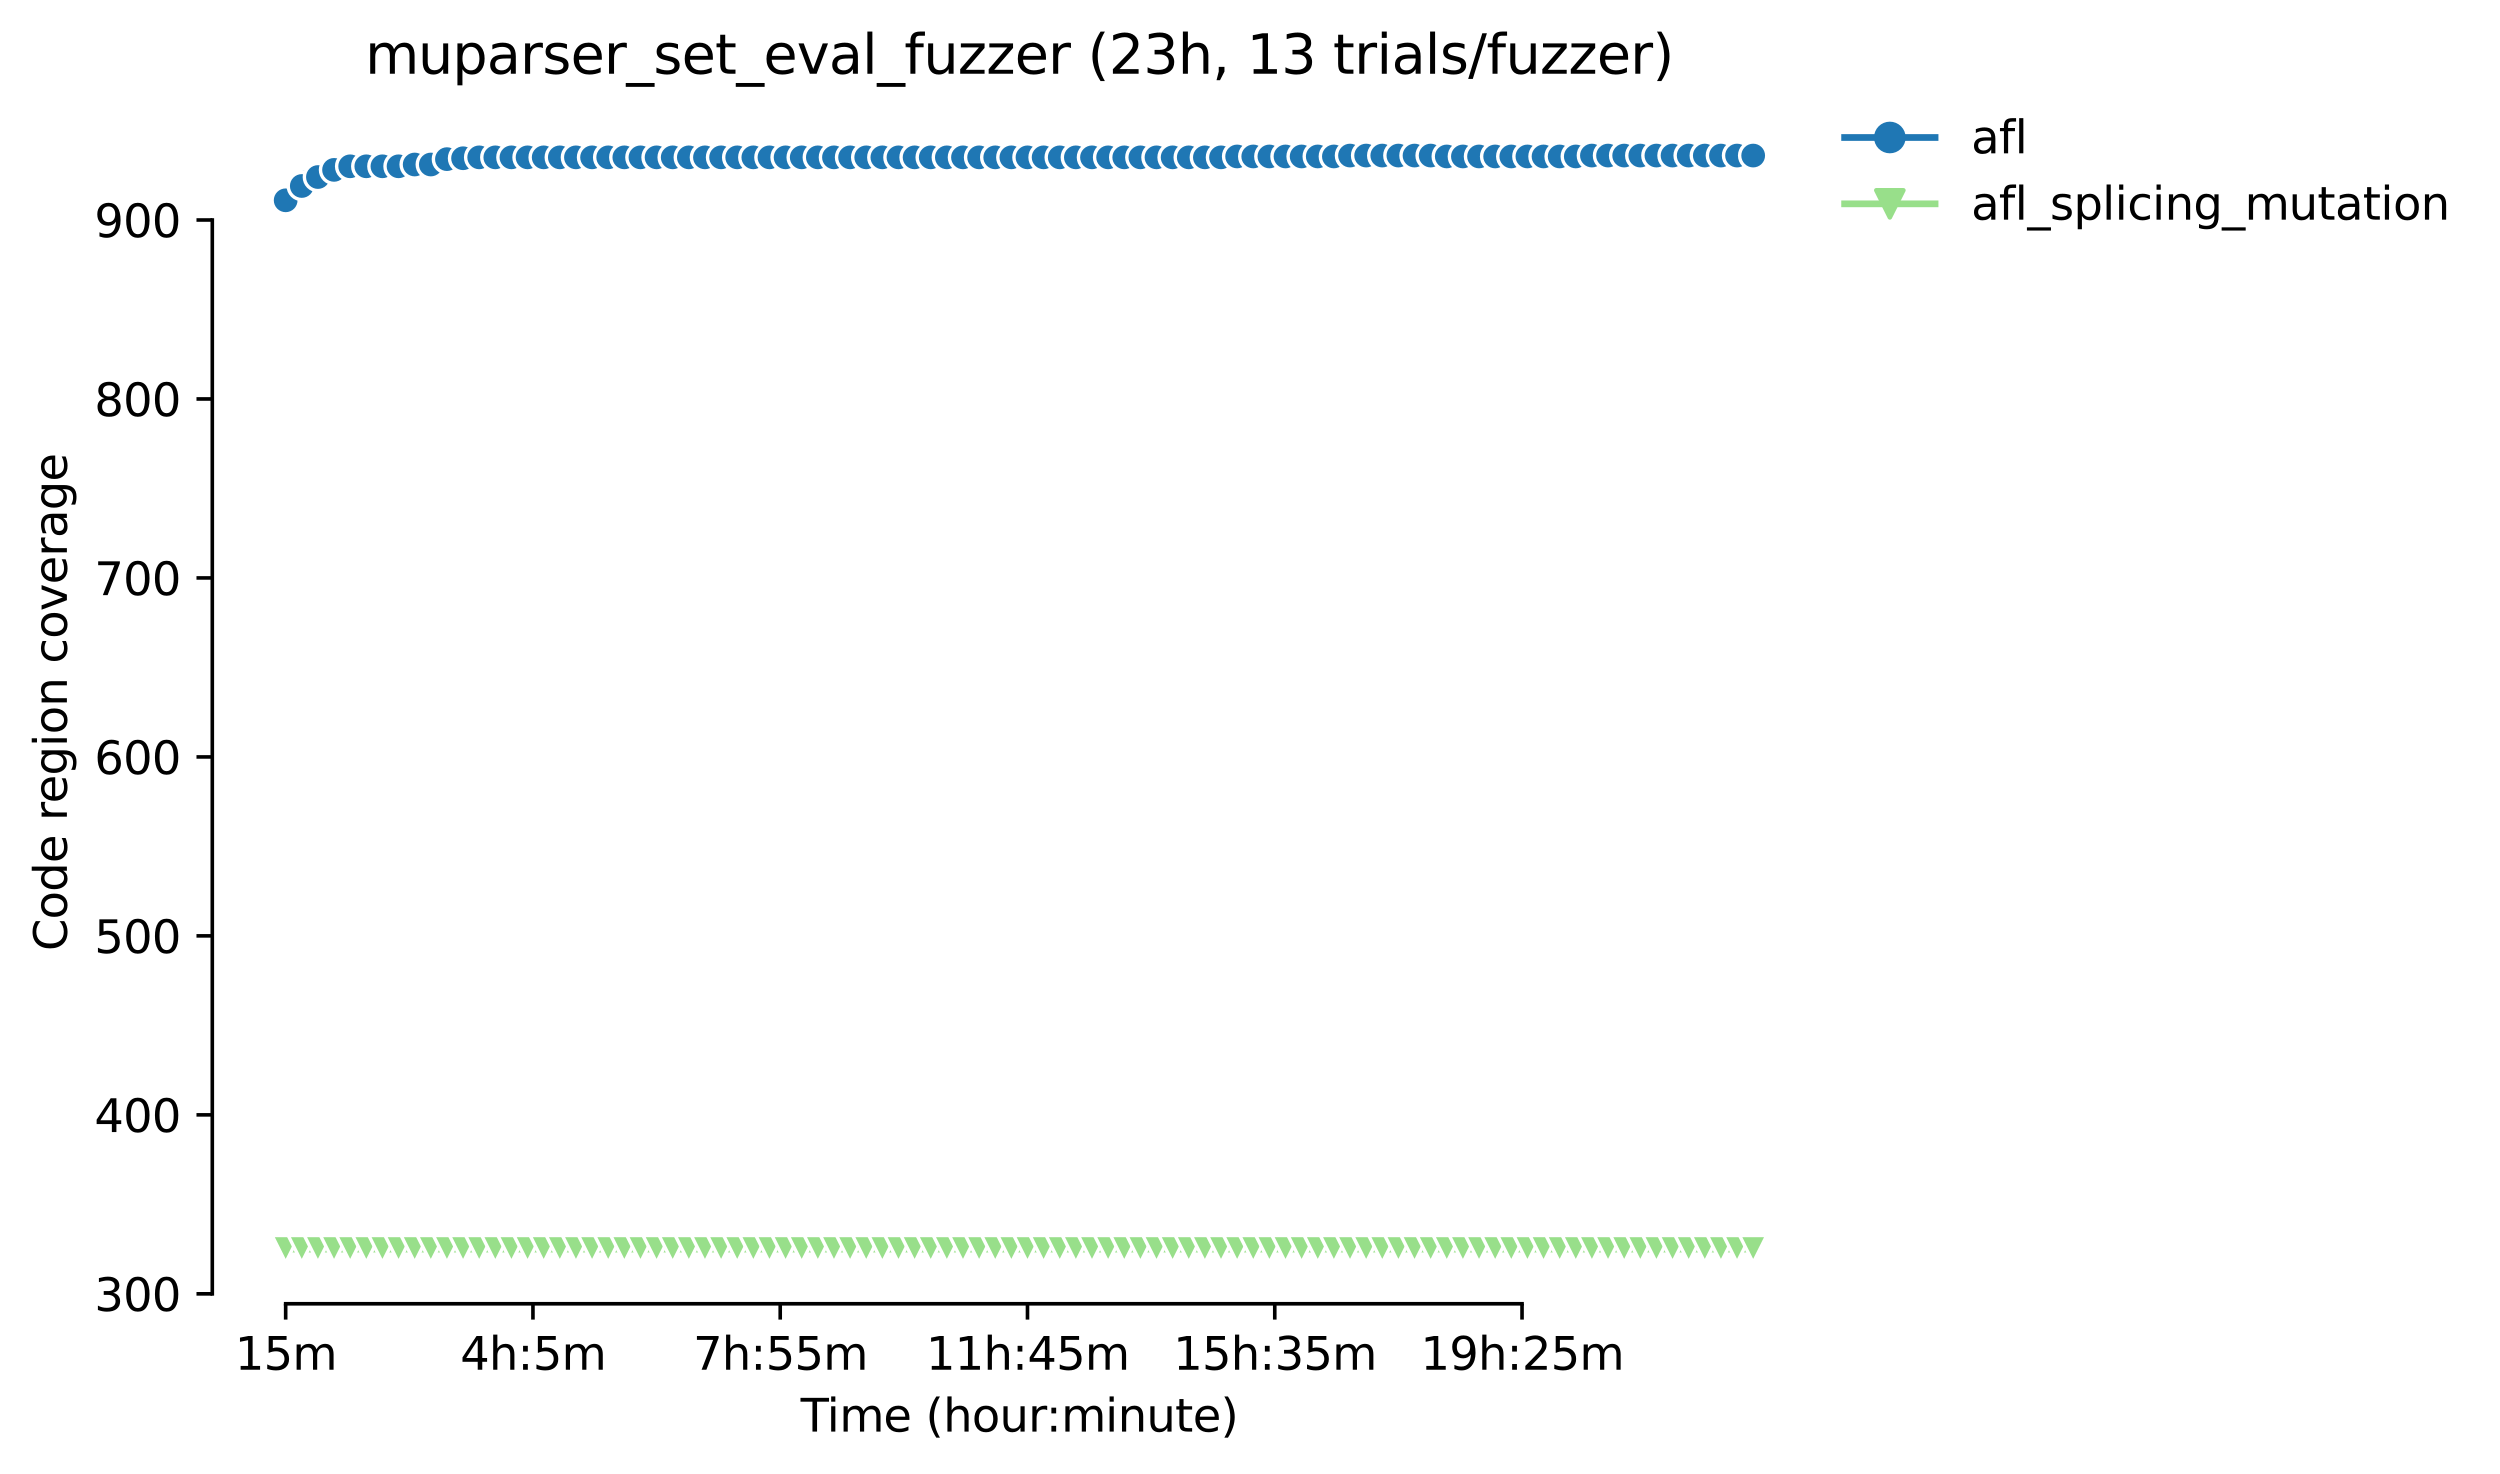 <?xml version="1.0" encoding="utf-8" standalone="no"?>
<!DOCTYPE svg PUBLIC "-//W3C//DTD SVG 1.1//EN"
  "http://www.w3.org/Graphics/SVG/1.1/DTD/svg11.dtd">
<svg height="325.986pt" version="1.1" viewBox="0 0 553.07 325.986" width="553.07pt" xmlns="http://www.w3.org/2000/svg" xmlns:xlink="http://www.w3.org/1999/xlink">
 <defs>
  <style type="text/css">*{stroke-linecap:butt;stroke-linejoin:round;}</style>
 </defs>
 <g id="figure_1">
  <g id="patch_1">
   <path d="M 0 325.986 
L 553.07 325.986 
L 553.07 0 
L 0 0 
z
" style="fill:#ffffff;"/>
  </g>
  <g id="axes_1">
   <g id="patch_2">
    <path d="M 46.966 288.43 
L 404.086 288.43 
L 404.086 22.318 
L 46.966 22.318 
z
" style="fill:#ffffff;"/>
   </g>
   <g id="PolyCollection_1">
    <defs>
     <path d="M 63.198 -282.862 
L 63.198 -279.694 
L 66.766 -283.653 
L 70.334 -284.841 
L 73.901 -286.425 
L 77.469 -287.217 
L 81.037 -288.405 
L 84.604 -288.603 
L 88.172 -288.801 
L 91.739 -288.999 
L 95.307 -289.197 
L 98.875 -289.197 
L 102.442 -289.197 
L 106.01 -289.197 
L 109.578 -289.197 
L 113.145 -289.197 
L 116.713 -289.593 
L 120.28 -290.78 
L 123.848 -290.78 
L 127.416 -290.78 
L 130.983 -290.78 
L 134.551 -290.78 
L 138.119 -290.78 
L 141.686 -291.176 
L 145.254 -291.176 
L 148.822 -291.176 
L 152.389 -291.176 
L 155.957 -291.176 
L 159.524 -291.176 
L 163.092 -291.176 
L 166.66 -291.176 
L 170.227 -291.176 
L 173.795 -291.176 
L 177.363 -291.176 
L 180.93 -291.176 
L 184.498 -291.176 
L 188.065 -291.176 
L 191.633 -291.176 
L 195.201 -291.176 
L 198.768 -291.176 
L 202.336 -291.176 
L 205.904 -291.176 
L 209.471 -291.176 
L 213.039 -291.176 
L 216.607 -291.176 
L 220.174 -291.176 
L 223.742 -291.176 
L 227.309 -291.176 
L 230.877 -291.176 
L 234.445 -291.176 
L 238.012 -291.176 
L 241.58 -291.176 
L 245.148 -291.176 
L 248.715 -291.176 
L 252.283 -291.176 
L 255.851 -291.176 
L 259.418 -291.176 
L 262.986 -291.176 
L 266.553 -291.176 
L 270.121 -291.176 
L 273.689 -291.176 
L 277.256 -291.176 
L 280.824 -291.176 
L 284.392 -291.176 
L 287.959 -291.176 
L 291.527 -291.176 
L 295.094 -291.176 
L 298.662 -291.176 
L 302.23 -291.176 
L 305.797 -291.176 
L 309.365 -291.176 
L 312.933 -291.176 
L 316.5 -291.176 
L 320.068 -291.176 
L 323.636 -291.176 
L 327.203 -291.176 
L 330.771 -291.176 
L 334.338 -291.176 
L 337.906 -291.176 
L 341.474 -291.176 
L 345.041 -291.176 
L 348.609 -291.176 
L 352.177 -291.176 
L 355.744 -291.176 
L 359.312 -291.176 
L 362.879 -291.176 
L 366.447 -291.176 
L 370.015 -291.176 
L 373.582 -291.176 
L 377.15 -291.176 
L 380.718 -291.176 
L 384.285 -291.176 
L 387.853 -291.176 
L 387.853 -291.572 
L 387.853 -291.572 
L 384.285 -291.572 
L 380.718 -291.572 
L 377.15 -291.572 
L 373.582 -291.572 
L 370.015 -291.572 
L 366.447 -291.572 
L 362.879 -291.572 
L 359.312 -291.572 
L 355.744 -291.572 
L 352.177 -291.572 
L 348.609 -291.572 
L 345.041 -291.572 
L 341.474 -291.572 
L 337.906 -291.572 
L 334.338 -291.572 
L 330.771 -291.572 
L 327.203 -291.572 
L 323.636 -291.572 
L 320.068 -291.572 
L 316.5 -291.572 
L 312.933 -291.572 
L 309.365 -291.572 
L 305.797 -291.572 
L 302.23 -291.572 
L 298.662 -291.572 
L 295.094 -291.572 
L 291.527 -291.572 
L 287.959 -291.572 
L 284.392 -291.572 
L 280.824 -291.572 
L 277.256 -291.572 
L 273.689 -291.572 
L 270.121 -291.572 
L 266.553 -291.572 
L 262.986 -291.572 
L 259.418 -291.572 
L 255.851 -291.572 
L 252.283 -291.572 
L 248.715 -291.572 
L 245.148 -291.572 
L 241.58 -291.572 
L 238.012 -291.572 
L 234.445 -291.572 
L 230.877 -291.572 
L 227.309 -291.572 
L 223.742 -291.572 
L 220.174 -291.572 
L 216.607 -291.572 
L 213.039 -291.572 
L 209.471 -291.572 
L 205.904 -291.572 
L 202.336 -291.572 
L 198.768 -291.572 
L 195.201 -291.572 
L 191.633 -291.572 
L 188.065 -291.572 
L 184.498 -291.572 
L 180.93 -291.572 
L 177.363 -291.572 
L 173.795 -291.572 
L 170.227 -291.572 
L 166.66 -291.572 
L 163.092 -291.572 
L 159.524 -291.572 
L 155.957 -291.572 
L 152.389 -291.572 
L 148.822 -291.572 
L 145.254 -291.572 
L 141.686 -291.572 
L 138.119 -291.176 
L 134.551 -291.176 
L 130.983 -291.176 
L 127.416 -291.176 
L 123.848 -291.176 
L 120.28 -291.176 
L 116.713 -291.176 
L 113.145 -291.176 
L 109.578 -291.176 
L 106.01 -291.176 
L 102.442 -291.176 
L 98.875 -291.176 
L 95.307 -291.176 
L 91.739 -291.176 
L 88.172 -291.176 
L 84.604 -291.176 
L 81.037 -290.978 
L 77.469 -290.78 
L 73.901 -289.197 
L 70.334 -288.801 
L 66.766 -287.613 
L 63.198 -282.862 
z
" id="m81ab8677c4" style="stroke:#1f77b4;stroke-opacity:0.2;"/>
    </defs>
    <g clip-path="url(#p94500dbbf4)">
     <use style="fill:#1f77b4;fill-opacity:0.2;stroke:#1f77b4;stroke-opacity:0.2;" x="0" xlink:href="#m81ab8677c4" y="325.986"/>
    </g>
   </g>
   <g id="PolyCollection_2">
    <defs>
     <path d="M 63.198 -49.652 
L 63.198 -49.652 
L 66.766 -49.652 
L 70.334 -49.652 
L 73.901 -49.652 
L 77.469 -49.652 
L 81.037 -49.652 
L 84.604 -49.652 
L 88.172 -49.652 
L 91.739 -49.652 
L 95.307 -49.652 
L 98.875 -49.652 
L 102.442 -49.652 
L 106.01 -49.652 
L 109.578 -49.652 
L 113.145 -49.652 
L 116.713 -49.652 
L 120.28 -49.652 
L 123.848 -49.652 
L 127.416 -49.652 
L 130.983 -49.652 
L 134.551 -49.652 
L 138.119 -49.652 
L 141.686 -49.652 
L 145.254 -49.652 
L 148.822 -49.652 
L 152.389 -49.652 
L 155.957 -49.652 
L 159.524 -49.652 
L 163.092 -49.652 
L 166.66 -49.652 
L 170.227 -49.652 
L 173.795 -49.652 
L 177.363 -49.652 
L 180.93 -49.652 
L 184.498 -49.652 
L 188.065 -49.652 
L 191.633 -49.652 
L 195.201 -49.652 
L 198.768 -49.652 
L 202.336 -49.652 
L 205.904 -49.652 
L 209.471 -49.652 
L 213.039 -49.652 
L 216.607 -49.652 
L 220.174 -49.652 
L 223.742 -49.652 
L 227.309 -49.652 
L 230.877 -49.652 
L 234.445 -49.652 
L 238.012 -49.652 
L 241.58 -49.652 
L 245.148 -49.652 
L 248.715 -49.652 
L 252.283 -49.652 
L 255.851 -49.652 
L 259.418 -49.652 
L 262.986 -49.652 
L 266.553 -49.652 
L 270.121 -49.652 
L 273.689 -49.652 
L 277.256 -49.652 
L 280.824 -49.652 
L 284.392 -49.652 
L 287.959 -49.652 
L 291.527 -49.652 
L 295.094 -49.652 
L 298.662 -49.652 
L 302.23 -49.652 
L 305.797 -49.652 
L 309.365 -49.652 
L 312.933 -49.652 
L 316.5 -49.652 
L 320.068 -49.652 
L 323.636 -49.652 
L 327.203 -49.652 
L 330.771 -49.652 
L 334.338 -49.652 
L 337.906 -49.652 
L 341.474 -49.652 
L 345.041 -49.652 
L 348.609 -49.652 
L 352.177 -49.652 
L 355.744 -49.652 
L 359.312 -49.652 
L 362.879 -49.652 
L 366.447 -49.652 
L 370.015 -49.652 
L 373.582 -49.652 
L 377.15 -49.652 
L 380.718 -49.652 
L 384.285 -49.652 
L 387.853 -49.652 
L 387.853 -49.652 
L 387.853 -49.652 
L 384.285 -49.652 
L 380.718 -49.652 
L 377.15 -49.652 
L 373.582 -49.652 
L 370.015 -49.652 
L 366.447 -49.652 
L 362.879 -49.652 
L 359.312 -49.652 
L 355.744 -49.652 
L 352.177 -49.652 
L 348.609 -49.652 
L 345.041 -49.652 
L 341.474 -49.652 
L 337.906 -49.652 
L 334.338 -49.652 
L 330.771 -49.652 
L 327.203 -49.652 
L 323.636 -49.652 
L 320.068 -49.652 
L 316.5 -49.652 
L 312.933 -49.652 
L 309.365 -49.652 
L 305.797 -49.652 
L 302.23 -49.652 
L 298.662 -49.652 
L 295.094 -49.652 
L 291.527 -49.652 
L 287.959 -49.652 
L 284.392 -49.652 
L 280.824 -49.652 
L 277.256 -49.652 
L 273.689 -49.652 
L 270.121 -49.652 
L 266.553 -49.652 
L 262.986 -49.652 
L 259.418 -49.652 
L 255.851 -49.652 
L 252.283 -49.652 
L 248.715 -49.652 
L 245.148 -49.652 
L 241.58 -49.652 
L 238.012 -49.652 
L 234.445 -49.652 
L 230.877 -49.652 
L 227.309 -49.652 
L 223.742 -49.652 
L 220.174 -49.652 
L 216.607 -49.652 
L 213.039 -49.652 
L 209.471 -49.652 
L 205.904 -49.652 
L 202.336 -49.652 
L 198.768 -49.652 
L 195.201 -49.652 
L 191.633 -49.652 
L 188.065 -49.652 
L 184.498 -49.652 
L 180.93 -49.652 
L 177.363 -49.652 
L 173.795 -49.652 
L 170.227 -49.652 
L 166.66 -49.652 
L 163.092 -49.652 
L 159.524 -49.652 
L 155.957 -49.652 
L 152.389 -49.652 
L 148.822 -49.652 
L 145.254 -49.652 
L 141.686 -49.652 
L 138.119 -49.652 
L 134.551 -49.652 
L 130.983 -49.652 
L 127.416 -49.652 
L 123.848 -49.652 
L 120.28 -49.652 
L 116.713 -49.652 
L 113.145 -49.652 
L 109.578 -49.652 
L 106.01 -49.652 
L 102.442 -49.652 
L 98.875 -49.652 
L 95.307 -49.652 
L 91.739 -49.652 
L 88.172 -49.652 
L 84.604 -49.652 
L 81.037 -49.652 
L 77.469 -49.652 
L 73.901 -49.652 
L 70.334 -49.652 
L 66.766 -49.652 
L 63.198 -49.652 
z
" id="mbf656a6d0a" style="stroke:#98df8a;stroke-opacity:0.2;"/>
    </defs>
    <g clip-path="url(#p94500dbbf4)">
     <use style="fill:#98df8a;fill-opacity:0.2;stroke:#98df8a;stroke-opacity:0.2;" x="0" xlink:href="#mbf656a6d0a" y="325.986"/>
    </g>
   </g>
   <g id="matplotlib.axis_1">
    <g id="xtick_1">
     <g id="line2d_1">
      <defs>
       <path d="M 0 0 
L 0 3.5 
" id="m5d6144907c" style="stroke:#000000;stroke-width:0.8;"/>
      </defs>
      <g>
       <use style="stroke:#000000;stroke-width:0.8;" x="63.198" xlink:href="#m5d6144907c" y="288.43"/>
      </g>
     </g>
     <g id="text_1">
      <!-- 15m -->
      <g transform="translate(51.966 303.029)scale(0.1 -0.1)">
       <defs>
        <path d="M 794 531 
L 1825 531 
L 1825 4091 
L 703 3866 
L 703 4441 
L 1819 4666 
L 2450 4666 
L 2450 531 
L 3481 531 
L 3481 0 
L 794 0 
L 794 531 
z
" id="DejaVuSans-31" transform="scale(0.016)"/>
        <path d="M 691 4666 
L 3169 4666 
L 3169 4134 
L 1269 4134 
L 1269 2991 
Q 1406 3038 1543 3061 
Q 1681 3084 1819 3084 
Q 2600 3084 3056 2656 
Q 3513 2228 3513 1497 
Q 3513 744 3044 326 
Q 2575 -91 1722 -91 
Q 1428 -91 1123 -41 
Q 819 9 494 109 
L 494 744 
Q 775 591 1075 516 
Q 1375 441 1709 441 
Q 2250 441 2565 725 
Q 2881 1009 2881 1497 
Q 2881 1984 2565 2268 
Q 2250 2553 1709 2553 
Q 1456 2553 1204 2497 
Q 953 2441 691 2322 
L 691 4666 
z
" id="DejaVuSans-35" transform="scale(0.016)"/>
        <path d="M 3328 2828 
Q 3544 3216 3844 3400 
Q 4144 3584 4550 3584 
Q 5097 3584 5394 3201 
Q 5691 2819 5691 2113 
L 5691 0 
L 5113 0 
L 5113 2094 
Q 5113 2597 4934 2840 
Q 4756 3084 4391 3084 
Q 3944 3084 3684 2787 
Q 3425 2491 3425 1978 
L 3425 0 
L 2847 0 
L 2847 2094 
Q 2847 2600 2669 2842 
Q 2491 3084 2119 3084 
Q 1678 3084 1418 2786 
Q 1159 2488 1159 1978 
L 1159 0 
L 581 0 
L 581 3500 
L 1159 3500 
L 1159 2956 
Q 1356 3278 1631 3431 
Q 1906 3584 2284 3584 
Q 2666 3584 2933 3390 
Q 3200 3197 3328 2828 
z
" id="DejaVuSans-6d" transform="scale(0.016)"/>
       </defs>
       <use xlink:href="#DejaVuSans-31"/>
       <use x="63.623" xlink:href="#DejaVuSans-35"/>
       <use x="127.246" xlink:href="#DejaVuSans-6d"/>
      </g>
     </g>
    </g>
    <g id="xtick_2">
     <g id="line2d_2">
      <g>
       <use style="stroke:#000000;stroke-width:0.8;" x="117.902" xlink:href="#m5d6144907c" y="288.43"/>
      </g>
     </g>
     <g id="text_2">
      <!-- 4h:5m -->
      <g transform="translate(101.816 303.029)scale(0.1 -0.1)">
       <defs>
        <path d="M 2419 4116 
L 825 1625 
L 2419 1625 
L 2419 4116 
z
M 2253 4666 
L 3047 4666 
L 3047 1625 
L 3713 1625 
L 3713 1100 
L 3047 1100 
L 3047 0 
L 2419 0 
L 2419 1100 
L 313 1100 
L 313 1709 
L 2253 4666 
z
" id="DejaVuSans-34" transform="scale(0.016)"/>
        <path d="M 3513 2113 
L 3513 0 
L 2938 0 
L 2938 2094 
Q 2938 2591 2744 2837 
Q 2550 3084 2163 3084 
Q 1697 3084 1428 2787 
Q 1159 2491 1159 1978 
L 1159 0 
L 581 0 
L 581 4863 
L 1159 4863 
L 1159 2956 
Q 1366 3272 1645 3428 
Q 1925 3584 2291 3584 
Q 2894 3584 3203 3211 
Q 3513 2838 3513 2113 
z
" id="DejaVuSans-68" transform="scale(0.016)"/>
        <path d="M 750 794 
L 1409 794 
L 1409 0 
L 750 0 
L 750 794 
z
M 750 3309 
L 1409 3309 
L 1409 2516 
L 750 2516 
L 750 3309 
z
" id="DejaVuSans-3a" transform="scale(0.016)"/>
       </defs>
       <use xlink:href="#DejaVuSans-34"/>
       <use x="63.623" xlink:href="#DejaVuSans-68"/>
       <use x="127.002" xlink:href="#DejaVuSans-3a"/>
       <use x="160.693" xlink:href="#DejaVuSans-35"/>
       <use x="224.316" xlink:href="#DejaVuSans-6d"/>
      </g>
     </g>
    </g>
    <g id="xtick_3">
     <g id="line2d_3">
      <g>
       <use style="stroke:#000000;stroke-width:0.8;" x="172.606" xlink:href="#m5d6144907c" y="288.43"/>
      </g>
     </g>
     <g id="text_3">
      <!-- 7h:55m -->
      <g transform="translate(153.339 303.029)scale(0.1 -0.1)">
       <defs>
        <path d="M 525 4666 
L 3525 4666 
L 3525 4397 
L 1831 0 
L 1172 0 
L 2766 4134 
L 525 4134 
L 525 4666 
z
" id="DejaVuSans-37" transform="scale(0.016)"/>
       </defs>
       <use xlink:href="#DejaVuSans-37"/>
       <use x="63.623" xlink:href="#DejaVuSans-68"/>
       <use x="127.002" xlink:href="#DejaVuSans-3a"/>
       <use x="160.693" xlink:href="#DejaVuSans-35"/>
       <use x="224.316" xlink:href="#DejaVuSans-35"/>
       <use x="287.939" xlink:href="#DejaVuSans-6d"/>
      </g>
     </g>
    </g>
    <g id="xtick_4">
     <g id="line2d_4">
      <g>
       <use style="stroke:#000000;stroke-width:0.8;" x="227.309" xlink:href="#m5d6144907c" y="288.43"/>
      </g>
     </g>
     <g id="text_4">
      <!-- 11h:45m -->
      <g transform="translate(204.861 303.029)scale(0.1 -0.1)">
       <use xlink:href="#DejaVuSans-31"/>
       <use x="63.623" xlink:href="#DejaVuSans-31"/>
       <use x="127.246" xlink:href="#DejaVuSans-68"/>
       <use x="190.625" xlink:href="#DejaVuSans-3a"/>
       <use x="224.316" xlink:href="#DejaVuSans-34"/>
       <use x="287.939" xlink:href="#DejaVuSans-35"/>
       <use x="351.562" xlink:href="#DejaVuSans-6d"/>
      </g>
     </g>
    </g>
    <g id="xtick_5">
     <g id="line2d_5">
      <g>
       <use style="stroke:#000000;stroke-width:0.8;" x="282.013" xlink:href="#m5d6144907c" y="288.43"/>
      </g>
     </g>
     <g id="text_5">
      <!-- 15h:35m -->
      <g transform="translate(259.565 303.029)scale(0.1 -0.1)">
       <defs>
        <path d="M 2597 2516 
Q 3050 2419 3304 2112 
Q 3559 1806 3559 1356 
Q 3559 666 3084 287 
Q 2609 -91 1734 -91 
Q 1441 -91 1130 -33 
Q 819 25 488 141 
L 488 750 
Q 750 597 1062 519 
Q 1375 441 1716 441 
Q 2309 441 2620 675 
Q 2931 909 2931 1356 
Q 2931 1769 2642 2001 
Q 2353 2234 1838 2234 
L 1294 2234 
L 1294 2753 
L 1863 2753 
Q 2328 2753 2575 2939 
Q 2822 3125 2822 3475 
Q 2822 3834 2567 4026 
Q 2313 4219 1838 4219 
Q 1578 4219 1281 4162 
Q 984 4106 628 3988 
L 628 4550 
Q 988 4650 1302 4700 
Q 1616 4750 1894 4750 
Q 2613 4750 3031 4423 
Q 3450 4097 3450 3541 
Q 3450 3153 3228 2886 
Q 3006 2619 2597 2516 
z
" id="DejaVuSans-33" transform="scale(0.016)"/>
       </defs>
       <use xlink:href="#DejaVuSans-31"/>
       <use x="63.623" xlink:href="#DejaVuSans-35"/>
       <use x="127.246" xlink:href="#DejaVuSans-68"/>
       <use x="190.625" xlink:href="#DejaVuSans-3a"/>
       <use x="224.316" xlink:href="#DejaVuSans-33"/>
       <use x="287.939" xlink:href="#DejaVuSans-35"/>
       <use x="351.562" xlink:href="#DejaVuSans-6d"/>
      </g>
     </g>
    </g>
    <g id="xtick_6">
     <g id="line2d_6">
      <g>
       <use style="stroke:#000000;stroke-width:0.8;" x="336.717" xlink:href="#m5d6144907c" y="288.43"/>
      </g>
     </g>
     <g id="text_6">
      <!-- 19h:25m -->
      <g transform="translate(314.268 303.029)scale(0.1 -0.1)">
       <defs>
        <path d="M 703 97 
L 703 672 
Q 941 559 1184 500 
Q 1428 441 1663 441 
Q 2288 441 2617 861 
Q 2947 1281 2994 2138 
Q 2813 1869 2534 1725 
Q 2256 1581 1919 1581 
Q 1219 1581 811 2004 
Q 403 2428 403 3163 
Q 403 3881 828 4315 
Q 1253 4750 1959 4750 
Q 2769 4750 3195 4129 
Q 3622 3509 3622 2328 
Q 3622 1225 3098 567 
Q 2575 -91 1691 -91 
Q 1453 -91 1209 -44 
Q 966 3 703 97 
z
M 1959 2075 
Q 2384 2075 2632 2365 
Q 2881 2656 2881 3163 
Q 2881 3666 2632 3958 
Q 2384 4250 1959 4250 
Q 1534 4250 1286 3958 
Q 1038 3666 1038 3163 
Q 1038 2656 1286 2365 
Q 1534 2075 1959 2075 
z
" id="DejaVuSans-39" transform="scale(0.016)"/>
        <path d="M 1228 531 
L 3431 531 
L 3431 0 
L 469 0 
L 469 531 
Q 828 903 1448 1529 
Q 2069 2156 2228 2338 
Q 2531 2678 2651 2914 
Q 2772 3150 2772 3378 
Q 2772 3750 2511 3984 
Q 2250 4219 1831 4219 
Q 1534 4219 1204 4116 
Q 875 4013 500 3803 
L 500 4441 
Q 881 4594 1212 4672 
Q 1544 4750 1819 4750 
Q 2544 4750 2975 4387 
Q 3406 4025 3406 3419 
Q 3406 3131 3298 2873 
Q 3191 2616 2906 2266 
Q 2828 2175 2409 1742 
Q 1991 1309 1228 531 
z
" id="DejaVuSans-32" transform="scale(0.016)"/>
       </defs>
       <use xlink:href="#DejaVuSans-31"/>
       <use x="63.623" xlink:href="#DejaVuSans-39"/>
       <use x="127.246" xlink:href="#DejaVuSans-68"/>
       <use x="190.625" xlink:href="#DejaVuSans-3a"/>
       <use x="224.316" xlink:href="#DejaVuSans-32"/>
       <use x="287.939" xlink:href="#DejaVuSans-35"/>
       <use x="351.562" xlink:href="#DejaVuSans-6d"/>
      </g>
     </g>
    </g>
    <g id="text_7">
     <!-- Time (hour:minute) -->
     <g transform="translate(177.119 316.707)scale(0.1 -0.1)">
      <defs>
       <path d="M -19 4666 
L 3928 4666 
L 3928 4134 
L 2272 4134 
L 2272 0 
L 1638 0 
L 1638 4134 
L -19 4134 
L -19 4666 
z
" id="DejaVuSans-54" transform="scale(0.016)"/>
       <path d="M 603 3500 
L 1178 3500 
L 1178 0 
L 603 0 
L 603 3500 
z
M 603 4863 
L 1178 4863 
L 1178 4134 
L 603 4134 
L 603 4863 
z
" id="DejaVuSans-69" transform="scale(0.016)"/>
       <path d="M 3597 1894 
L 3597 1613 
L 953 1613 
Q 991 1019 1311 708 
Q 1631 397 2203 397 
Q 2534 397 2845 478 
Q 3156 559 3463 722 
L 3463 178 
Q 3153 47 2828 -22 
Q 2503 -91 2169 -91 
Q 1331 -91 842 396 
Q 353 884 353 1716 
Q 353 2575 817 3079 
Q 1281 3584 2069 3584 
Q 2775 3584 3186 3129 
Q 3597 2675 3597 1894 
z
M 3022 2063 
Q 3016 2534 2758 2815 
Q 2500 3097 2075 3097 
Q 1594 3097 1305 2825 
Q 1016 2553 972 2059 
L 3022 2063 
z
" id="DejaVuSans-65" transform="scale(0.016)"/>
       <path id="DejaVuSans-20" transform="scale(0.016)"/>
       <path d="M 1984 4856 
Q 1566 4138 1362 3434 
Q 1159 2731 1159 2009 
Q 1159 1288 1364 580 
Q 1569 -128 1984 -844 
L 1484 -844 
Q 1016 -109 783 600 
Q 550 1309 550 2009 
Q 550 2706 781 3412 
Q 1013 4119 1484 4856 
L 1984 4856 
z
" id="DejaVuSans-28" transform="scale(0.016)"/>
       <path d="M 1959 3097 
Q 1497 3097 1228 2736 
Q 959 2375 959 1747 
Q 959 1119 1226 758 
Q 1494 397 1959 397 
Q 2419 397 2687 759 
Q 2956 1122 2956 1747 
Q 2956 2369 2687 2733 
Q 2419 3097 1959 3097 
z
M 1959 3584 
Q 2709 3584 3137 3096 
Q 3566 2609 3566 1747 
Q 3566 888 3137 398 
Q 2709 -91 1959 -91 
Q 1206 -91 779 398 
Q 353 888 353 1747 
Q 353 2609 779 3096 
Q 1206 3584 1959 3584 
z
" id="DejaVuSans-6f" transform="scale(0.016)"/>
       <path d="M 544 1381 
L 544 3500 
L 1119 3500 
L 1119 1403 
Q 1119 906 1312 657 
Q 1506 409 1894 409 
Q 2359 409 2629 706 
Q 2900 1003 2900 1516 
L 2900 3500 
L 3475 3500 
L 3475 0 
L 2900 0 
L 2900 538 
Q 2691 219 2414 64 
Q 2138 -91 1772 -91 
Q 1169 -91 856 284 
Q 544 659 544 1381 
z
M 1991 3584 
L 1991 3584 
z
" id="DejaVuSans-75" transform="scale(0.016)"/>
       <path d="M 2631 2963 
Q 2534 3019 2420 3045 
Q 2306 3072 2169 3072 
Q 1681 3072 1420 2755 
Q 1159 2438 1159 1844 
L 1159 0 
L 581 0 
L 581 3500 
L 1159 3500 
L 1159 2956 
Q 1341 3275 1631 3429 
Q 1922 3584 2338 3584 
Q 2397 3584 2469 3576 
Q 2541 3569 2628 3553 
L 2631 2963 
z
" id="DejaVuSans-72" transform="scale(0.016)"/>
       <path d="M 3513 2113 
L 3513 0 
L 2938 0 
L 2938 2094 
Q 2938 2591 2744 2837 
Q 2550 3084 2163 3084 
Q 1697 3084 1428 2787 
Q 1159 2491 1159 1978 
L 1159 0 
L 581 0 
L 581 3500 
L 1159 3500 
L 1159 2956 
Q 1366 3272 1645 3428 
Q 1925 3584 2291 3584 
Q 2894 3584 3203 3211 
Q 3513 2838 3513 2113 
z
" id="DejaVuSans-6e" transform="scale(0.016)"/>
       <path d="M 1172 4494 
L 1172 3500 
L 2356 3500 
L 2356 3053 
L 1172 3053 
L 1172 1153 
Q 1172 725 1289 603 
Q 1406 481 1766 481 
L 2356 481 
L 2356 0 
L 1766 0 
Q 1100 0 847 248 
Q 594 497 594 1153 
L 594 3053 
L 172 3053 
L 172 3500 
L 594 3500 
L 594 4494 
L 1172 4494 
z
" id="DejaVuSans-74" transform="scale(0.016)"/>
       <path d="M 513 4856 
L 1013 4856 
Q 1481 4119 1714 3412 
Q 1947 2706 1947 2009 
Q 1947 1309 1714 600 
Q 1481 -109 1013 -844 
L 513 -844 
Q 928 -128 1133 580 
Q 1338 1288 1338 2009 
Q 1338 2731 1133 3434 
Q 928 4138 513 4856 
z
" id="DejaVuSans-29" transform="scale(0.016)"/>
      </defs>
      <use xlink:href="#DejaVuSans-54"/>
      <use x="57.959" xlink:href="#DejaVuSans-69"/>
      <use x="85.742" xlink:href="#DejaVuSans-6d"/>
      <use x="183.154" xlink:href="#DejaVuSans-65"/>
      <use x="244.678" xlink:href="#DejaVuSans-20"/>
      <use x="276.465" xlink:href="#DejaVuSans-28"/>
      <use x="315.479" xlink:href="#DejaVuSans-68"/>
      <use x="378.857" xlink:href="#DejaVuSans-6f"/>
      <use x="440.039" xlink:href="#DejaVuSans-75"/>
      <use x="503.418" xlink:href="#DejaVuSans-72"/>
      <use x="542.781" xlink:href="#DejaVuSans-3a"/>
      <use x="576.473" xlink:href="#DejaVuSans-6d"/>
      <use x="673.885" xlink:href="#DejaVuSans-69"/>
      <use x="701.668" xlink:href="#DejaVuSans-6e"/>
      <use x="765.047" xlink:href="#DejaVuSans-75"/>
      <use x="828.426" xlink:href="#DejaVuSans-74"/>
      <use x="867.635" xlink:href="#DejaVuSans-65"/>
      <use x="929.158" xlink:href="#DejaVuSans-29"/>
     </g>
    </g>
   </g>
   <g id="matplotlib.axis_2">
    <g id="ytick_1">
     <g id="line2d_7">
      <defs>
       <path d="M 0 0 
L -3.5 0 
" id="m4312073b10" style="stroke:#000000;stroke-width:0.8;"/>
      </defs>
      <g>
       <use style="stroke:#000000;stroke-width:0.8;" x="46.966" xlink:href="#m4312073b10" y="286.233"/>
      </g>
     </g>
     <g id="text_8">
      <!-- 300 -->
      <g transform="translate(20.878 290.032)scale(0.1 -0.1)">
       <defs>
        <path d="M 2034 4250 
Q 1547 4250 1301 3770 
Q 1056 3291 1056 2328 
Q 1056 1369 1301 889 
Q 1547 409 2034 409 
Q 2525 409 2770 889 
Q 3016 1369 3016 2328 
Q 3016 3291 2770 3770 
Q 2525 4250 2034 4250 
z
M 2034 4750 
Q 2819 4750 3233 4129 
Q 3647 3509 3647 2328 
Q 3647 1150 3233 529 
Q 2819 -91 2034 -91 
Q 1250 -91 836 529 
Q 422 1150 422 2328 
Q 422 3509 836 4129 
Q 1250 4750 2034 4750 
z
" id="DejaVuSans-30" transform="scale(0.016)"/>
       </defs>
       <use xlink:href="#DejaVuSans-33"/>
       <use x="63.623" xlink:href="#DejaVuSans-30"/>
       <use x="127.246" xlink:href="#DejaVuSans-30"/>
      </g>
     </g>
    </g>
    <g id="ytick_2">
     <g id="line2d_8">
      <g>
       <use style="stroke:#000000;stroke-width:0.8;" x="46.966" xlink:href="#m4312073b10" y="246.639"/>
      </g>
     </g>
     <g id="text_9">
      <!-- 400 -->
      <g transform="translate(20.878 250.438)scale(0.1 -0.1)">
       <use xlink:href="#DejaVuSans-34"/>
       <use x="63.623" xlink:href="#DejaVuSans-30"/>
       <use x="127.246" xlink:href="#DejaVuSans-30"/>
      </g>
     </g>
    </g>
    <g id="ytick_3">
     <g id="line2d_9">
      <g>
       <use style="stroke:#000000;stroke-width:0.8;" x="46.966" xlink:href="#m4312073b10" y="207.044"/>
      </g>
     </g>
     <g id="text_10">
      <!-- 500 -->
      <g transform="translate(20.878 210.844)scale(0.1 -0.1)">
       <use xlink:href="#DejaVuSans-35"/>
       <use x="63.623" xlink:href="#DejaVuSans-30"/>
       <use x="127.246" xlink:href="#DejaVuSans-30"/>
      </g>
     </g>
    </g>
    <g id="ytick_4">
     <g id="line2d_10">
      <g>
       <use style="stroke:#000000;stroke-width:0.8;" x="46.966" xlink:href="#m4312073b10" y="167.45"/>
      </g>
     </g>
     <g id="text_11">
      <!-- 600 -->
      <g transform="translate(20.878 171.25)scale(0.1 -0.1)">
       <defs>
        <path d="M 2113 2584 
Q 1688 2584 1439 2293 
Q 1191 2003 1191 1497 
Q 1191 994 1439 701 
Q 1688 409 2113 409 
Q 2538 409 2786 701 
Q 3034 994 3034 1497 
Q 3034 2003 2786 2293 
Q 2538 2584 2113 2584 
z
M 3366 4563 
L 3366 3988 
Q 3128 4100 2886 4159 
Q 2644 4219 2406 4219 
Q 1781 4219 1451 3797 
Q 1122 3375 1075 2522 
Q 1259 2794 1537 2939 
Q 1816 3084 2150 3084 
Q 2853 3084 3261 2657 
Q 3669 2231 3669 1497 
Q 3669 778 3244 343 
Q 2819 -91 2113 -91 
Q 1303 -91 875 529 
Q 447 1150 447 2328 
Q 447 3434 972 4092 
Q 1497 4750 2381 4750 
Q 2619 4750 2861 4703 
Q 3103 4656 3366 4563 
z
" id="DejaVuSans-36" transform="scale(0.016)"/>
       </defs>
       <use xlink:href="#DejaVuSans-36"/>
       <use x="63.623" xlink:href="#DejaVuSans-30"/>
       <use x="127.246" xlink:href="#DejaVuSans-30"/>
      </g>
     </g>
    </g>
    <g id="ytick_5">
     <g id="line2d_11">
      <g>
       <use style="stroke:#000000;stroke-width:0.8;" x="46.966" xlink:href="#m4312073b10" y="127.856"/>
      </g>
     </g>
     <g id="text_12">
      <!-- 700 -->
      <g transform="translate(20.878 131.655)scale(0.1 -0.1)">
       <use xlink:href="#DejaVuSans-37"/>
       <use x="63.623" xlink:href="#DejaVuSans-30"/>
       <use x="127.246" xlink:href="#DejaVuSans-30"/>
      </g>
     </g>
    </g>
    <g id="ytick_6">
     <g id="line2d_12">
      <g>
       <use style="stroke:#000000;stroke-width:0.8;" x="46.966" xlink:href="#m4312073b10" y="88.262"/>
      </g>
     </g>
     <g id="text_13">
      <!-- 800 -->
      <g transform="translate(20.878 92.061)scale(0.1 -0.1)">
       <defs>
        <path d="M 2034 2216 
Q 1584 2216 1326 1975 
Q 1069 1734 1069 1313 
Q 1069 891 1326 650 
Q 1584 409 2034 409 
Q 2484 409 2743 651 
Q 3003 894 3003 1313 
Q 3003 1734 2745 1975 
Q 2488 2216 2034 2216 
z
M 1403 2484 
Q 997 2584 770 2862 
Q 544 3141 544 3541 
Q 544 4100 942 4425 
Q 1341 4750 2034 4750 
Q 2731 4750 3128 4425 
Q 3525 4100 3525 3541 
Q 3525 3141 3298 2862 
Q 3072 2584 2669 2484 
Q 3125 2378 3379 2068 
Q 3634 1759 3634 1313 
Q 3634 634 3220 271 
Q 2806 -91 2034 -91 
Q 1263 -91 848 271 
Q 434 634 434 1313 
Q 434 1759 690 2068 
Q 947 2378 1403 2484 
z
M 1172 3481 
Q 1172 3119 1398 2916 
Q 1625 2713 2034 2713 
Q 2441 2713 2670 2916 
Q 2900 3119 2900 3481 
Q 2900 3844 2670 4047 
Q 2441 4250 2034 4250 
Q 1625 4250 1398 4047 
Q 1172 3844 1172 3481 
z
" id="DejaVuSans-38" transform="scale(0.016)"/>
       </defs>
       <use xlink:href="#DejaVuSans-38"/>
       <use x="63.623" xlink:href="#DejaVuSans-30"/>
       <use x="127.246" xlink:href="#DejaVuSans-30"/>
      </g>
     </g>
    </g>
    <g id="ytick_7">
     <g id="line2d_13">
      <g>
       <use style="stroke:#000000;stroke-width:0.8;" x="46.966" xlink:href="#m4312073b10" y="48.668"/>
      </g>
     </g>
     <g id="text_14">
      <!-- 900 -->
      <g transform="translate(20.878 52.467)scale(0.1 -0.1)">
       <use xlink:href="#DejaVuSans-39"/>
       <use x="63.623" xlink:href="#DejaVuSans-30"/>
       <use x="127.246" xlink:href="#DejaVuSans-30"/>
      </g>
     </g>
    </g>
    <g id="text_15">
     <!-- Code region coverage -->
     <g transform="translate(14.798 210.38)rotate(-90)scale(0.1 -0.1)">
      <defs>
       <path d="M 4122 4306 
L 4122 3641 
Q 3803 3938 3442 4084 
Q 3081 4231 2675 4231 
Q 1875 4231 1450 3742 
Q 1025 3253 1025 2328 
Q 1025 1406 1450 917 
Q 1875 428 2675 428 
Q 3081 428 3442 575 
Q 3803 722 4122 1019 
L 4122 359 
Q 3791 134 3420 21 
Q 3050 -91 2638 -91 
Q 1578 -91 968 557 
Q 359 1206 359 2328 
Q 359 3453 968 4101 
Q 1578 4750 2638 4750 
Q 3056 4750 3426 4639 
Q 3797 4528 4122 4306 
z
" id="DejaVuSans-43" transform="scale(0.016)"/>
       <path d="M 2906 2969 
L 2906 4863 
L 3481 4863 
L 3481 0 
L 2906 0 
L 2906 525 
Q 2725 213 2448 61 
Q 2172 -91 1784 -91 
Q 1150 -91 751 415 
Q 353 922 353 1747 
Q 353 2572 751 3078 
Q 1150 3584 1784 3584 
Q 2172 3584 2448 3432 
Q 2725 3281 2906 2969 
z
M 947 1747 
Q 947 1113 1208 752 
Q 1469 391 1925 391 
Q 2381 391 2643 752 
Q 2906 1113 2906 1747 
Q 2906 2381 2643 2742 
Q 2381 3103 1925 3103 
Q 1469 3103 1208 2742 
Q 947 2381 947 1747 
z
" id="DejaVuSans-64" transform="scale(0.016)"/>
       <path d="M 2906 1791 
Q 2906 2416 2648 2759 
Q 2391 3103 1925 3103 
Q 1463 3103 1205 2759 
Q 947 2416 947 1791 
Q 947 1169 1205 825 
Q 1463 481 1925 481 
Q 2391 481 2648 825 
Q 2906 1169 2906 1791 
z
M 3481 434 
Q 3481 -459 3084 -895 
Q 2688 -1331 1869 -1331 
Q 1566 -1331 1297 -1286 
Q 1028 -1241 775 -1147 
L 775 -588 
Q 1028 -725 1275 -790 
Q 1522 -856 1778 -856 
Q 2344 -856 2625 -561 
Q 2906 -266 2906 331 
L 2906 616 
Q 2728 306 2450 153 
Q 2172 0 1784 0 
Q 1141 0 747 490 
Q 353 981 353 1791 
Q 353 2603 747 3093 
Q 1141 3584 1784 3584 
Q 2172 3584 2450 3431 
Q 2728 3278 2906 2969 
L 2906 3500 
L 3481 3500 
L 3481 434 
z
" id="DejaVuSans-67" transform="scale(0.016)"/>
       <path d="M 3122 3366 
L 3122 2828 
Q 2878 2963 2633 3030 
Q 2388 3097 2138 3097 
Q 1578 3097 1268 2742 
Q 959 2388 959 1747 
Q 959 1106 1268 751 
Q 1578 397 2138 397 
Q 2388 397 2633 464 
Q 2878 531 3122 666 
L 3122 134 
Q 2881 22 2623 -34 
Q 2366 -91 2075 -91 
Q 1284 -91 818 406 
Q 353 903 353 1747 
Q 353 2603 823 3093 
Q 1294 3584 2113 3584 
Q 2378 3584 2631 3529 
Q 2884 3475 3122 3366 
z
" id="DejaVuSans-63" transform="scale(0.016)"/>
       <path d="M 191 3500 
L 800 3500 
L 1894 563 
L 2988 3500 
L 3597 3500 
L 2284 0 
L 1503 0 
L 191 3500 
z
" id="DejaVuSans-76" transform="scale(0.016)"/>
       <path d="M 2194 1759 
Q 1497 1759 1228 1600 
Q 959 1441 959 1056 
Q 959 750 1161 570 
Q 1363 391 1709 391 
Q 2188 391 2477 730 
Q 2766 1069 2766 1631 
L 2766 1759 
L 2194 1759 
z
M 3341 1997 
L 3341 0 
L 2766 0 
L 2766 531 
Q 2569 213 2275 61 
Q 1981 -91 1556 -91 
Q 1019 -91 701 211 
Q 384 513 384 1019 
Q 384 1609 779 1909 
Q 1175 2209 1959 2209 
L 2766 2209 
L 2766 2266 
Q 2766 2663 2505 2880 
Q 2244 3097 1772 3097 
Q 1472 3097 1187 3025 
Q 903 2953 641 2809 
L 641 3341 
Q 956 3463 1253 3523 
Q 1550 3584 1831 3584 
Q 2591 3584 2966 3190 
Q 3341 2797 3341 1997 
z
" id="DejaVuSans-61" transform="scale(0.016)"/>
      </defs>
      <use xlink:href="#DejaVuSans-43"/>
      <use x="69.824" xlink:href="#DejaVuSans-6f"/>
      <use x="131.006" xlink:href="#DejaVuSans-64"/>
      <use x="194.482" xlink:href="#DejaVuSans-65"/>
      <use x="256.006" xlink:href="#DejaVuSans-20"/>
      <use x="287.793" xlink:href="#DejaVuSans-72"/>
      <use x="326.656" xlink:href="#DejaVuSans-65"/>
      <use x="388.18" xlink:href="#DejaVuSans-67"/>
      <use x="451.656" xlink:href="#DejaVuSans-69"/>
      <use x="479.439" xlink:href="#DejaVuSans-6f"/>
      <use x="540.621" xlink:href="#DejaVuSans-6e"/>
      <use x="604" xlink:href="#DejaVuSans-20"/>
      <use x="635.787" xlink:href="#DejaVuSans-63"/>
      <use x="690.768" xlink:href="#DejaVuSans-6f"/>
      <use x="751.949" xlink:href="#DejaVuSans-76"/>
      <use x="811.129" xlink:href="#DejaVuSans-65"/>
      <use x="872.652" xlink:href="#DejaVuSans-72"/>
      <use x="913.766" xlink:href="#DejaVuSans-61"/>
      <use x="975.045" xlink:href="#DejaVuSans-67"/>
      <use x="1038.521" xlink:href="#DejaVuSans-65"/>
     </g>
    </g>
   </g>
   <g id="line2d_14">
    <path clip-path="url(#p94500dbbf4)" d="M 63.198 44.313 
L 66.766 41.145 
L 70.334 39.165 
L 73.901 37.582 
L 77.469 36.79 
L 81.037 36.79 
L 84.604 36.79 
L 88.172 36.79 
L 91.739 36.394 
L 95.307 36.394 
L 98.875 35.206 
L 102.442 35.008 
L 106.01 34.81 
L 109.578 34.81 
L 113.145 34.81 
L 116.713 34.81 
L 120.28 34.81 
L 123.848 34.81 
L 127.416 34.81 
L 130.983 34.81 
L 134.551 34.81 
L 138.119 34.81 
L 141.686 34.81 
L 145.254 34.81 
L 148.822 34.81 
L 152.389 34.81 
L 155.957 34.81 
L 159.524 34.81 
L 163.092 34.81 
L 166.66 34.81 
L 170.227 34.81 
L 173.795 34.81 
L 177.363 34.81 
L 180.93 34.81 
L 184.498 34.81 
L 188.065 34.81 
L 191.633 34.81 
L 195.201 34.81 
L 198.768 34.81 
L 202.336 34.81 
L 205.904 34.81 
L 209.471 34.81 
L 213.039 34.81 
L 216.607 34.81 
L 220.174 34.81 
L 223.742 34.81 
L 227.309 34.81 
L 230.877 34.81 
L 234.445 34.81 
L 238.012 34.81 
L 241.58 34.81 
L 245.148 34.81 
L 248.715 34.81 
L 252.283 34.81 
L 255.851 34.81 
L 259.418 34.81 
L 262.986 34.81 
L 266.553 34.81 
L 270.121 34.81 
L 273.689 34.612 
L 277.256 34.612 
L 280.824 34.612 
L 284.392 34.612 
L 287.959 34.612 
L 291.527 34.612 
L 295.094 34.612 
L 298.662 34.414 
L 302.23 34.414 
L 305.797 34.414 
L 309.365 34.414 
L 312.933 34.414 
L 316.5 34.414 
L 320.068 34.612 
L 323.636 34.612 
L 327.203 34.612 
L 330.771 34.612 
L 334.338 34.612 
L 337.906 34.612 
L 341.474 34.612 
L 345.041 34.612 
L 348.609 34.612 
L 352.177 34.414 
L 355.744 34.414 
L 359.312 34.414 
L 362.879 34.414 
L 366.447 34.414 
L 370.015 34.414 
L 373.582 34.414 
L 377.15 34.414 
L 380.718 34.414 
L 384.285 34.414 
L 387.853 34.414 
" style="fill:none;stroke:#1f77b4;stroke-linecap:square;stroke-width:1.5;"/>
    <defs>
     <path d="M 0 3 
C 0.796 3 1.559 2.684 2.121 2.121 
C 2.684 1.559 3 0.796 3 0 
C 3 -0.796 2.684 -1.559 2.121 -2.121 
C 1.559 -2.684 0.796 -3 0 -3 
C -0.796 -3 -1.559 -2.684 -2.121 -2.121 
C -2.684 -1.559 -3 -0.796 -3 0 
C -3 0.796 -2.684 1.559 -2.121 2.121 
C -1.559 2.684 -0.796 3 0 3 
z
" id="md88933ac25" style="stroke:#ffffff;stroke-width:0.75;"/>
    </defs>
    <g clip-path="url(#p94500dbbf4)">
     <use style="fill:#1f77b4;stroke:#ffffff;stroke-width:0.75;" x="63.198" xlink:href="#md88933ac25" y="44.313"/>
     <use style="fill:#1f77b4;stroke:#ffffff;stroke-width:0.75;" x="66.766" xlink:href="#md88933ac25" y="41.145"/>
     <use style="fill:#1f77b4;stroke:#ffffff;stroke-width:0.75;" x="70.334" xlink:href="#md88933ac25" y="39.165"/>
     <use style="fill:#1f77b4;stroke:#ffffff;stroke-width:0.75;" x="73.901" xlink:href="#md88933ac25" y="37.582"/>
     <use style="fill:#1f77b4;stroke:#ffffff;stroke-width:0.75;" x="77.469" xlink:href="#md88933ac25" y="36.79"/>
     <use style="fill:#1f77b4;stroke:#ffffff;stroke-width:0.75;" x="81.037" xlink:href="#md88933ac25" y="36.79"/>
     <use style="fill:#1f77b4;stroke:#ffffff;stroke-width:0.75;" x="84.604" xlink:href="#md88933ac25" y="36.79"/>
     <use style="fill:#1f77b4;stroke:#ffffff;stroke-width:0.75;" x="88.172" xlink:href="#md88933ac25" y="36.79"/>
     <use style="fill:#1f77b4;stroke:#ffffff;stroke-width:0.75;" x="91.739" xlink:href="#md88933ac25" y="36.394"/>
     <use style="fill:#1f77b4;stroke:#ffffff;stroke-width:0.75;" x="95.307" xlink:href="#md88933ac25" y="36.394"/>
     <use style="fill:#1f77b4;stroke:#ffffff;stroke-width:0.75;" x="98.875" xlink:href="#md88933ac25" y="35.206"/>
     <use style="fill:#1f77b4;stroke:#ffffff;stroke-width:0.75;" x="102.442" xlink:href="#md88933ac25" y="35.008"/>
     <use style="fill:#1f77b4;stroke:#ffffff;stroke-width:0.75;" x="106.01" xlink:href="#md88933ac25" y="34.81"/>
     <use style="fill:#1f77b4;stroke:#ffffff;stroke-width:0.75;" x="109.578" xlink:href="#md88933ac25" y="34.81"/>
     <use style="fill:#1f77b4;stroke:#ffffff;stroke-width:0.75;" x="113.145" xlink:href="#md88933ac25" y="34.81"/>
     <use style="fill:#1f77b4;stroke:#ffffff;stroke-width:0.75;" x="116.713" xlink:href="#md88933ac25" y="34.81"/>
     <use style="fill:#1f77b4;stroke:#ffffff;stroke-width:0.75;" x="120.28" xlink:href="#md88933ac25" y="34.81"/>
     <use style="fill:#1f77b4;stroke:#ffffff;stroke-width:0.75;" x="123.848" xlink:href="#md88933ac25" y="34.81"/>
     <use style="fill:#1f77b4;stroke:#ffffff;stroke-width:0.75;" x="127.416" xlink:href="#md88933ac25" y="34.81"/>
     <use style="fill:#1f77b4;stroke:#ffffff;stroke-width:0.75;" x="130.983" xlink:href="#md88933ac25" y="34.81"/>
     <use style="fill:#1f77b4;stroke:#ffffff;stroke-width:0.75;" x="134.551" xlink:href="#md88933ac25" y="34.81"/>
     <use style="fill:#1f77b4;stroke:#ffffff;stroke-width:0.75;" x="138.119" xlink:href="#md88933ac25" y="34.81"/>
     <use style="fill:#1f77b4;stroke:#ffffff;stroke-width:0.75;" x="141.686" xlink:href="#md88933ac25" y="34.81"/>
     <use style="fill:#1f77b4;stroke:#ffffff;stroke-width:0.75;" x="145.254" xlink:href="#md88933ac25" y="34.81"/>
     <use style="fill:#1f77b4;stroke:#ffffff;stroke-width:0.75;" x="148.822" xlink:href="#md88933ac25" y="34.81"/>
     <use style="fill:#1f77b4;stroke:#ffffff;stroke-width:0.75;" x="152.389" xlink:href="#md88933ac25" y="34.81"/>
     <use style="fill:#1f77b4;stroke:#ffffff;stroke-width:0.75;" x="155.957" xlink:href="#md88933ac25" y="34.81"/>
     <use style="fill:#1f77b4;stroke:#ffffff;stroke-width:0.75;" x="159.524" xlink:href="#md88933ac25" y="34.81"/>
     <use style="fill:#1f77b4;stroke:#ffffff;stroke-width:0.75;" x="163.092" xlink:href="#md88933ac25" y="34.81"/>
     <use style="fill:#1f77b4;stroke:#ffffff;stroke-width:0.75;" x="166.66" xlink:href="#md88933ac25" y="34.81"/>
     <use style="fill:#1f77b4;stroke:#ffffff;stroke-width:0.75;" x="170.227" xlink:href="#md88933ac25" y="34.81"/>
     <use style="fill:#1f77b4;stroke:#ffffff;stroke-width:0.75;" x="173.795" xlink:href="#md88933ac25" y="34.81"/>
     <use style="fill:#1f77b4;stroke:#ffffff;stroke-width:0.75;" x="177.363" xlink:href="#md88933ac25" y="34.81"/>
     <use style="fill:#1f77b4;stroke:#ffffff;stroke-width:0.75;" x="180.93" xlink:href="#md88933ac25" y="34.81"/>
     <use style="fill:#1f77b4;stroke:#ffffff;stroke-width:0.75;" x="184.498" xlink:href="#md88933ac25" y="34.81"/>
     <use style="fill:#1f77b4;stroke:#ffffff;stroke-width:0.75;" x="188.065" xlink:href="#md88933ac25" y="34.81"/>
     <use style="fill:#1f77b4;stroke:#ffffff;stroke-width:0.75;" x="191.633" xlink:href="#md88933ac25" y="34.81"/>
     <use style="fill:#1f77b4;stroke:#ffffff;stroke-width:0.75;" x="195.201" xlink:href="#md88933ac25" y="34.81"/>
     <use style="fill:#1f77b4;stroke:#ffffff;stroke-width:0.75;" x="198.768" xlink:href="#md88933ac25" y="34.81"/>
     <use style="fill:#1f77b4;stroke:#ffffff;stroke-width:0.75;" x="202.336" xlink:href="#md88933ac25" y="34.81"/>
     <use style="fill:#1f77b4;stroke:#ffffff;stroke-width:0.75;" x="205.904" xlink:href="#md88933ac25" y="34.81"/>
     <use style="fill:#1f77b4;stroke:#ffffff;stroke-width:0.75;" x="209.471" xlink:href="#md88933ac25" y="34.81"/>
     <use style="fill:#1f77b4;stroke:#ffffff;stroke-width:0.75;" x="213.039" xlink:href="#md88933ac25" y="34.81"/>
     <use style="fill:#1f77b4;stroke:#ffffff;stroke-width:0.75;" x="216.607" xlink:href="#md88933ac25" y="34.81"/>
     <use style="fill:#1f77b4;stroke:#ffffff;stroke-width:0.75;" x="220.174" xlink:href="#md88933ac25" y="34.81"/>
     <use style="fill:#1f77b4;stroke:#ffffff;stroke-width:0.75;" x="223.742" xlink:href="#md88933ac25" y="34.81"/>
     <use style="fill:#1f77b4;stroke:#ffffff;stroke-width:0.75;" x="227.309" xlink:href="#md88933ac25" y="34.81"/>
     <use style="fill:#1f77b4;stroke:#ffffff;stroke-width:0.75;" x="230.877" xlink:href="#md88933ac25" y="34.81"/>
     <use style="fill:#1f77b4;stroke:#ffffff;stroke-width:0.75;" x="234.445" xlink:href="#md88933ac25" y="34.81"/>
     <use style="fill:#1f77b4;stroke:#ffffff;stroke-width:0.75;" x="238.012" xlink:href="#md88933ac25" y="34.81"/>
     <use style="fill:#1f77b4;stroke:#ffffff;stroke-width:0.75;" x="241.58" xlink:href="#md88933ac25" y="34.81"/>
     <use style="fill:#1f77b4;stroke:#ffffff;stroke-width:0.75;" x="245.148" xlink:href="#md88933ac25" y="34.81"/>
     <use style="fill:#1f77b4;stroke:#ffffff;stroke-width:0.75;" x="248.715" xlink:href="#md88933ac25" y="34.81"/>
     <use style="fill:#1f77b4;stroke:#ffffff;stroke-width:0.75;" x="252.283" xlink:href="#md88933ac25" y="34.81"/>
     <use style="fill:#1f77b4;stroke:#ffffff;stroke-width:0.75;" x="255.851" xlink:href="#md88933ac25" y="34.81"/>
     <use style="fill:#1f77b4;stroke:#ffffff;stroke-width:0.75;" x="259.418" xlink:href="#md88933ac25" y="34.81"/>
     <use style="fill:#1f77b4;stroke:#ffffff;stroke-width:0.75;" x="262.986" xlink:href="#md88933ac25" y="34.81"/>
     <use style="fill:#1f77b4;stroke:#ffffff;stroke-width:0.75;" x="266.553" xlink:href="#md88933ac25" y="34.81"/>
     <use style="fill:#1f77b4;stroke:#ffffff;stroke-width:0.75;" x="270.121" xlink:href="#md88933ac25" y="34.81"/>
     <use style="fill:#1f77b4;stroke:#ffffff;stroke-width:0.75;" x="273.689" xlink:href="#md88933ac25" y="34.612"/>
     <use style="fill:#1f77b4;stroke:#ffffff;stroke-width:0.75;" x="277.256" xlink:href="#md88933ac25" y="34.612"/>
     <use style="fill:#1f77b4;stroke:#ffffff;stroke-width:0.75;" x="280.824" xlink:href="#md88933ac25" y="34.612"/>
     <use style="fill:#1f77b4;stroke:#ffffff;stroke-width:0.75;" x="284.392" xlink:href="#md88933ac25" y="34.612"/>
     <use style="fill:#1f77b4;stroke:#ffffff;stroke-width:0.75;" x="287.959" xlink:href="#md88933ac25" y="34.612"/>
     <use style="fill:#1f77b4;stroke:#ffffff;stroke-width:0.75;" x="291.527" xlink:href="#md88933ac25" y="34.612"/>
     <use style="fill:#1f77b4;stroke:#ffffff;stroke-width:0.75;" x="295.094" xlink:href="#md88933ac25" y="34.612"/>
     <use style="fill:#1f77b4;stroke:#ffffff;stroke-width:0.75;" x="298.662" xlink:href="#md88933ac25" y="34.414"/>
     <use style="fill:#1f77b4;stroke:#ffffff;stroke-width:0.75;" x="302.23" xlink:href="#md88933ac25" y="34.414"/>
     <use style="fill:#1f77b4;stroke:#ffffff;stroke-width:0.75;" x="305.797" xlink:href="#md88933ac25" y="34.414"/>
     <use style="fill:#1f77b4;stroke:#ffffff;stroke-width:0.75;" x="309.365" xlink:href="#md88933ac25" y="34.414"/>
     <use style="fill:#1f77b4;stroke:#ffffff;stroke-width:0.75;" x="312.933" xlink:href="#md88933ac25" y="34.414"/>
     <use style="fill:#1f77b4;stroke:#ffffff;stroke-width:0.75;" x="316.5" xlink:href="#md88933ac25" y="34.414"/>
     <use style="fill:#1f77b4;stroke:#ffffff;stroke-width:0.75;" x="320.068" xlink:href="#md88933ac25" y="34.612"/>
     <use style="fill:#1f77b4;stroke:#ffffff;stroke-width:0.75;" x="323.636" xlink:href="#md88933ac25" y="34.612"/>
     <use style="fill:#1f77b4;stroke:#ffffff;stroke-width:0.75;" x="327.203" xlink:href="#md88933ac25" y="34.612"/>
     <use style="fill:#1f77b4;stroke:#ffffff;stroke-width:0.75;" x="330.771" xlink:href="#md88933ac25" y="34.612"/>
     <use style="fill:#1f77b4;stroke:#ffffff;stroke-width:0.75;" x="334.338" xlink:href="#md88933ac25" y="34.612"/>
     <use style="fill:#1f77b4;stroke:#ffffff;stroke-width:0.75;" x="337.906" xlink:href="#md88933ac25" y="34.612"/>
     <use style="fill:#1f77b4;stroke:#ffffff;stroke-width:0.75;" x="341.474" xlink:href="#md88933ac25" y="34.612"/>
     <use style="fill:#1f77b4;stroke:#ffffff;stroke-width:0.75;" x="345.041" xlink:href="#md88933ac25" y="34.612"/>
     <use style="fill:#1f77b4;stroke:#ffffff;stroke-width:0.75;" x="348.609" xlink:href="#md88933ac25" y="34.612"/>
     <use style="fill:#1f77b4;stroke:#ffffff;stroke-width:0.75;" x="352.177" xlink:href="#md88933ac25" y="34.414"/>
     <use style="fill:#1f77b4;stroke:#ffffff;stroke-width:0.75;" x="355.744" xlink:href="#md88933ac25" y="34.414"/>
     <use style="fill:#1f77b4;stroke:#ffffff;stroke-width:0.75;" x="359.312" xlink:href="#md88933ac25" y="34.414"/>
     <use style="fill:#1f77b4;stroke:#ffffff;stroke-width:0.75;" x="362.879" xlink:href="#md88933ac25" y="34.414"/>
     <use style="fill:#1f77b4;stroke:#ffffff;stroke-width:0.75;" x="366.447" xlink:href="#md88933ac25" y="34.414"/>
     <use style="fill:#1f77b4;stroke:#ffffff;stroke-width:0.75;" x="370.015" xlink:href="#md88933ac25" y="34.414"/>
     <use style="fill:#1f77b4;stroke:#ffffff;stroke-width:0.75;" x="373.582" xlink:href="#md88933ac25" y="34.414"/>
     <use style="fill:#1f77b4;stroke:#ffffff;stroke-width:0.75;" x="377.15" xlink:href="#md88933ac25" y="34.414"/>
     <use style="fill:#1f77b4;stroke:#ffffff;stroke-width:0.75;" x="380.718" xlink:href="#md88933ac25" y="34.414"/>
     <use style="fill:#1f77b4;stroke:#ffffff;stroke-width:0.75;" x="384.285" xlink:href="#md88933ac25" y="34.414"/>
     <use style="fill:#1f77b4;stroke:#ffffff;stroke-width:0.75;" x="387.853" xlink:href="#md88933ac25" y="34.414"/>
    </g>
   </g>
   <g id="line2d_15">
    <path clip-path="url(#p94500dbbf4)" d="M 63.198 276.334 
L 66.766 276.334 
L 70.334 276.334 
L 73.901 276.334 
L 77.469 276.334 
L 81.037 276.334 
L 84.604 276.334 
L 88.172 276.334 
L 91.739 276.334 
L 95.307 276.334 
L 98.875 276.334 
L 102.442 276.334 
L 106.01 276.334 
L 109.578 276.334 
L 113.145 276.334 
L 116.713 276.334 
L 120.28 276.334 
L 123.848 276.334 
L 127.416 276.334 
L 130.983 276.334 
L 134.551 276.334 
L 138.119 276.334 
L 141.686 276.334 
L 145.254 276.334 
L 148.822 276.334 
L 152.389 276.334 
L 155.957 276.334 
L 159.524 276.334 
L 163.092 276.334 
L 166.66 276.334 
L 170.227 276.334 
L 173.795 276.334 
L 177.363 276.334 
L 180.93 276.334 
L 184.498 276.334 
L 188.065 276.334 
L 191.633 276.334 
L 195.201 276.334 
L 198.768 276.334 
L 202.336 276.334 
L 205.904 276.334 
L 209.471 276.334 
L 213.039 276.334 
L 216.607 276.334 
L 220.174 276.334 
L 223.742 276.334 
L 227.309 276.334 
L 230.877 276.334 
L 234.445 276.334 
L 238.012 276.334 
L 241.58 276.334 
L 245.148 276.334 
L 248.715 276.334 
L 252.283 276.334 
L 255.851 276.334 
L 259.418 276.334 
L 262.986 276.334 
L 266.553 276.334 
L 270.121 276.334 
L 273.689 276.334 
L 277.256 276.334 
L 280.824 276.334 
L 284.392 276.334 
L 287.959 276.334 
L 291.527 276.334 
L 295.094 276.334 
L 298.662 276.334 
L 302.23 276.334 
L 305.797 276.334 
L 309.365 276.334 
L 312.933 276.334 
L 316.5 276.334 
L 320.068 276.334 
L 323.636 276.334 
L 327.203 276.334 
L 330.771 276.334 
L 334.338 276.334 
L 337.906 276.334 
L 341.474 276.334 
L 345.041 276.334 
L 348.609 276.334 
L 352.177 276.334 
L 355.744 276.334 
L 359.312 276.334 
L 362.879 276.334 
L 366.447 276.334 
L 370.015 276.334 
L 373.582 276.334 
L 377.15 276.334 
L 380.718 276.334 
L 384.285 276.334 
L 387.853 276.334 
" style="fill:none;stroke:#98df8a;stroke-linecap:square;stroke-width:1.5;"/>
    <defs>
     <path d="M -0 3 
L 3 -3 
L -3 -3 
z
" id="m51d44081dd" style="stroke:#ffffff;stroke-linejoin:miter;stroke-width:0.75;"/>
    </defs>
    <g clip-path="url(#p94500dbbf4)">
     <use style="fill:#98df8a;stroke:#ffffff;stroke-linejoin:miter;stroke-width:0.75;" x="63.198" xlink:href="#m51d44081dd" y="276.334"/>
     <use style="fill:#98df8a;stroke:#ffffff;stroke-linejoin:miter;stroke-width:0.75;" x="66.766" xlink:href="#m51d44081dd" y="276.334"/>
     <use style="fill:#98df8a;stroke:#ffffff;stroke-linejoin:miter;stroke-width:0.75;" x="70.334" xlink:href="#m51d44081dd" y="276.334"/>
     <use style="fill:#98df8a;stroke:#ffffff;stroke-linejoin:miter;stroke-width:0.75;" x="73.901" xlink:href="#m51d44081dd" y="276.334"/>
     <use style="fill:#98df8a;stroke:#ffffff;stroke-linejoin:miter;stroke-width:0.75;" x="77.469" xlink:href="#m51d44081dd" y="276.334"/>
     <use style="fill:#98df8a;stroke:#ffffff;stroke-linejoin:miter;stroke-width:0.75;" x="81.037" xlink:href="#m51d44081dd" y="276.334"/>
     <use style="fill:#98df8a;stroke:#ffffff;stroke-linejoin:miter;stroke-width:0.75;" x="84.604" xlink:href="#m51d44081dd" y="276.334"/>
     <use style="fill:#98df8a;stroke:#ffffff;stroke-linejoin:miter;stroke-width:0.75;" x="88.172" xlink:href="#m51d44081dd" y="276.334"/>
     <use style="fill:#98df8a;stroke:#ffffff;stroke-linejoin:miter;stroke-width:0.75;" x="91.739" xlink:href="#m51d44081dd" y="276.334"/>
     <use style="fill:#98df8a;stroke:#ffffff;stroke-linejoin:miter;stroke-width:0.75;" x="95.307" xlink:href="#m51d44081dd" y="276.334"/>
     <use style="fill:#98df8a;stroke:#ffffff;stroke-linejoin:miter;stroke-width:0.75;" x="98.875" xlink:href="#m51d44081dd" y="276.334"/>
     <use style="fill:#98df8a;stroke:#ffffff;stroke-linejoin:miter;stroke-width:0.75;" x="102.442" xlink:href="#m51d44081dd" y="276.334"/>
     <use style="fill:#98df8a;stroke:#ffffff;stroke-linejoin:miter;stroke-width:0.75;" x="106.01" xlink:href="#m51d44081dd" y="276.334"/>
     <use style="fill:#98df8a;stroke:#ffffff;stroke-linejoin:miter;stroke-width:0.75;" x="109.578" xlink:href="#m51d44081dd" y="276.334"/>
     <use style="fill:#98df8a;stroke:#ffffff;stroke-linejoin:miter;stroke-width:0.75;" x="113.145" xlink:href="#m51d44081dd" y="276.334"/>
     <use style="fill:#98df8a;stroke:#ffffff;stroke-linejoin:miter;stroke-width:0.75;" x="116.713" xlink:href="#m51d44081dd" y="276.334"/>
     <use style="fill:#98df8a;stroke:#ffffff;stroke-linejoin:miter;stroke-width:0.75;" x="120.28" xlink:href="#m51d44081dd" y="276.334"/>
     <use style="fill:#98df8a;stroke:#ffffff;stroke-linejoin:miter;stroke-width:0.75;" x="123.848" xlink:href="#m51d44081dd" y="276.334"/>
     <use style="fill:#98df8a;stroke:#ffffff;stroke-linejoin:miter;stroke-width:0.75;" x="127.416" xlink:href="#m51d44081dd" y="276.334"/>
     <use style="fill:#98df8a;stroke:#ffffff;stroke-linejoin:miter;stroke-width:0.75;" x="130.983" xlink:href="#m51d44081dd" y="276.334"/>
     <use style="fill:#98df8a;stroke:#ffffff;stroke-linejoin:miter;stroke-width:0.75;" x="134.551" xlink:href="#m51d44081dd" y="276.334"/>
     <use style="fill:#98df8a;stroke:#ffffff;stroke-linejoin:miter;stroke-width:0.75;" x="138.119" xlink:href="#m51d44081dd" y="276.334"/>
     <use style="fill:#98df8a;stroke:#ffffff;stroke-linejoin:miter;stroke-width:0.75;" x="141.686" xlink:href="#m51d44081dd" y="276.334"/>
     <use style="fill:#98df8a;stroke:#ffffff;stroke-linejoin:miter;stroke-width:0.75;" x="145.254" xlink:href="#m51d44081dd" y="276.334"/>
     <use style="fill:#98df8a;stroke:#ffffff;stroke-linejoin:miter;stroke-width:0.75;" x="148.822" xlink:href="#m51d44081dd" y="276.334"/>
     <use style="fill:#98df8a;stroke:#ffffff;stroke-linejoin:miter;stroke-width:0.75;" x="152.389" xlink:href="#m51d44081dd" y="276.334"/>
     <use style="fill:#98df8a;stroke:#ffffff;stroke-linejoin:miter;stroke-width:0.75;" x="155.957" xlink:href="#m51d44081dd" y="276.334"/>
     <use style="fill:#98df8a;stroke:#ffffff;stroke-linejoin:miter;stroke-width:0.75;" x="159.524" xlink:href="#m51d44081dd" y="276.334"/>
     <use style="fill:#98df8a;stroke:#ffffff;stroke-linejoin:miter;stroke-width:0.75;" x="163.092" xlink:href="#m51d44081dd" y="276.334"/>
     <use style="fill:#98df8a;stroke:#ffffff;stroke-linejoin:miter;stroke-width:0.75;" x="166.66" xlink:href="#m51d44081dd" y="276.334"/>
     <use style="fill:#98df8a;stroke:#ffffff;stroke-linejoin:miter;stroke-width:0.75;" x="170.227" xlink:href="#m51d44081dd" y="276.334"/>
     <use style="fill:#98df8a;stroke:#ffffff;stroke-linejoin:miter;stroke-width:0.75;" x="173.795" xlink:href="#m51d44081dd" y="276.334"/>
     <use style="fill:#98df8a;stroke:#ffffff;stroke-linejoin:miter;stroke-width:0.75;" x="177.363" xlink:href="#m51d44081dd" y="276.334"/>
     <use style="fill:#98df8a;stroke:#ffffff;stroke-linejoin:miter;stroke-width:0.75;" x="180.93" xlink:href="#m51d44081dd" y="276.334"/>
     <use style="fill:#98df8a;stroke:#ffffff;stroke-linejoin:miter;stroke-width:0.75;" x="184.498" xlink:href="#m51d44081dd" y="276.334"/>
     <use style="fill:#98df8a;stroke:#ffffff;stroke-linejoin:miter;stroke-width:0.75;" x="188.065" xlink:href="#m51d44081dd" y="276.334"/>
     <use style="fill:#98df8a;stroke:#ffffff;stroke-linejoin:miter;stroke-width:0.75;" x="191.633" xlink:href="#m51d44081dd" y="276.334"/>
     <use style="fill:#98df8a;stroke:#ffffff;stroke-linejoin:miter;stroke-width:0.75;" x="195.201" xlink:href="#m51d44081dd" y="276.334"/>
     <use style="fill:#98df8a;stroke:#ffffff;stroke-linejoin:miter;stroke-width:0.75;" x="198.768" xlink:href="#m51d44081dd" y="276.334"/>
     <use style="fill:#98df8a;stroke:#ffffff;stroke-linejoin:miter;stroke-width:0.75;" x="202.336" xlink:href="#m51d44081dd" y="276.334"/>
     <use style="fill:#98df8a;stroke:#ffffff;stroke-linejoin:miter;stroke-width:0.75;" x="205.904" xlink:href="#m51d44081dd" y="276.334"/>
     <use style="fill:#98df8a;stroke:#ffffff;stroke-linejoin:miter;stroke-width:0.75;" x="209.471" xlink:href="#m51d44081dd" y="276.334"/>
     <use style="fill:#98df8a;stroke:#ffffff;stroke-linejoin:miter;stroke-width:0.75;" x="213.039" xlink:href="#m51d44081dd" y="276.334"/>
     <use style="fill:#98df8a;stroke:#ffffff;stroke-linejoin:miter;stroke-width:0.75;" x="216.607" xlink:href="#m51d44081dd" y="276.334"/>
     <use style="fill:#98df8a;stroke:#ffffff;stroke-linejoin:miter;stroke-width:0.75;" x="220.174" xlink:href="#m51d44081dd" y="276.334"/>
     <use style="fill:#98df8a;stroke:#ffffff;stroke-linejoin:miter;stroke-width:0.75;" x="223.742" xlink:href="#m51d44081dd" y="276.334"/>
     <use style="fill:#98df8a;stroke:#ffffff;stroke-linejoin:miter;stroke-width:0.75;" x="227.309" xlink:href="#m51d44081dd" y="276.334"/>
     <use style="fill:#98df8a;stroke:#ffffff;stroke-linejoin:miter;stroke-width:0.75;" x="230.877" xlink:href="#m51d44081dd" y="276.334"/>
     <use style="fill:#98df8a;stroke:#ffffff;stroke-linejoin:miter;stroke-width:0.75;" x="234.445" xlink:href="#m51d44081dd" y="276.334"/>
     <use style="fill:#98df8a;stroke:#ffffff;stroke-linejoin:miter;stroke-width:0.75;" x="238.012" xlink:href="#m51d44081dd" y="276.334"/>
     <use style="fill:#98df8a;stroke:#ffffff;stroke-linejoin:miter;stroke-width:0.75;" x="241.58" xlink:href="#m51d44081dd" y="276.334"/>
     <use style="fill:#98df8a;stroke:#ffffff;stroke-linejoin:miter;stroke-width:0.75;" x="245.148" xlink:href="#m51d44081dd" y="276.334"/>
     <use style="fill:#98df8a;stroke:#ffffff;stroke-linejoin:miter;stroke-width:0.75;" x="248.715" xlink:href="#m51d44081dd" y="276.334"/>
     <use style="fill:#98df8a;stroke:#ffffff;stroke-linejoin:miter;stroke-width:0.75;" x="252.283" xlink:href="#m51d44081dd" y="276.334"/>
     <use style="fill:#98df8a;stroke:#ffffff;stroke-linejoin:miter;stroke-width:0.75;" x="255.851" xlink:href="#m51d44081dd" y="276.334"/>
     <use style="fill:#98df8a;stroke:#ffffff;stroke-linejoin:miter;stroke-width:0.75;" x="259.418" xlink:href="#m51d44081dd" y="276.334"/>
     <use style="fill:#98df8a;stroke:#ffffff;stroke-linejoin:miter;stroke-width:0.75;" x="262.986" xlink:href="#m51d44081dd" y="276.334"/>
     <use style="fill:#98df8a;stroke:#ffffff;stroke-linejoin:miter;stroke-width:0.75;" x="266.553" xlink:href="#m51d44081dd" y="276.334"/>
     <use style="fill:#98df8a;stroke:#ffffff;stroke-linejoin:miter;stroke-width:0.75;" x="270.121" xlink:href="#m51d44081dd" y="276.334"/>
     <use style="fill:#98df8a;stroke:#ffffff;stroke-linejoin:miter;stroke-width:0.75;" x="273.689" xlink:href="#m51d44081dd" y="276.334"/>
     <use style="fill:#98df8a;stroke:#ffffff;stroke-linejoin:miter;stroke-width:0.75;" x="277.256" xlink:href="#m51d44081dd" y="276.334"/>
     <use style="fill:#98df8a;stroke:#ffffff;stroke-linejoin:miter;stroke-width:0.75;" x="280.824" xlink:href="#m51d44081dd" y="276.334"/>
     <use style="fill:#98df8a;stroke:#ffffff;stroke-linejoin:miter;stroke-width:0.75;" x="284.392" xlink:href="#m51d44081dd" y="276.334"/>
     <use style="fill:#98df8a;stroke:#ffffff;stroke-linejoin:miter;stroke-width:0.75;" x="287.959" xlink:href="#m51d44081dd" y="276.334"/>
     <use style="fill:#98df8a;stroke:#ffffff;stroke-linejoin:miter;stroke-width:0.75;" x="291.527" xlink:href="#m51d44081dd" y="276.334"/>
     <use style="fill:#98df8a;stroke:#ffffff;stroke-linejoin:miter;stroke-width:0.75;" x="295.094" xlink:href="#m51d44081dd" y="276.334"/>
     <use style="fill:#98df8a;stroke:#ffffff;stroke-linejoin:miter;stroke-width:0.75;" x="298.662" xlink:href="#m51d44081dd" y="276.334"/>
     <use style="fill:#98df8a;stroke:#ffffff;stroke-linejoin:miter;stroke-width:0.75;" x="302.23" xlink:href="#m51d44081dd" y="276.334"/>
     <use style="fill:#98df8a;stroke:#ffffff;stroke-linejoin:miter;stroke-width:0.75;" x="305.797" xlink:href="#m51d44081dd" y="276.334"/>
     <use style="fill:#98df8a;stroke:#ffffff;stroke-linejoin:miter;stroke-width:0.75;" x="309.365" xlink:href="#m51d44081dd" y="276.334"/>
     <use style="fill:#98df8a;stroke:#ffffff;stroke-linejoin:miter;stroke-width:0.75;" x="312.933" xlink:href="#m51d44081dd" y="276.334"/>
     <use style="fill:#98df8a;stroke:#ffffff;stroke-linejoin:miter;stroke-width:0.75;" x="316.5" xlink:href="#m51d44081dd" y="276.334"/>
     <use style="fill:#98df8a;stroke:#ffffff;stroke-linejoin:miter;stroke-width:0.75;" x="320.068" xlink:href="#m51d44081dd" y="276.334"/>
     <use style="fill:#98df8a;stroke:#ffffff;stroke-linejoin:miter;stroke-width:0.75;" x="323.636" xlink:href="#m51d44081dd" y="276.334"/>
     <use style="fill:#98df8a;stroke:#ffffff;stroke-linejoin:miter;stroke-width:0.75;" x="327.203" xlink:href="#m51d44081dd" y="276.334"/>
     <use style="fill:#98df8a;stroke:#ffffff;stroke-linejoin:miter;stroke-width:0.75;" x="330.771" xlink:href="#m51d44081dd" y="276.334"/>
     <use style="fill:#98df8a;stroke:#ffffff;stroke-linejoin:miter;stroke-width:0.75;" x="334.338" xlink:href="#m51d44081dd" y="276.334"/>
     <use style="fill:#98df8a;stroke:#ffffff;stroke-linejoin:miter;stroke-width:0.75;" x="337.906" xlink:href="#m51d44081dd" y="276.334"/>
     <use style="fill:#98df8a;stroke:#ffffff;stroke-linejoin:miter;stroke-width:0.75;" x="341.474" xlink:href="#m51d44081dd" y="276.334"/>
     <use style="fill:#98df8a;stroke:#ffffff;stroke-linejoin:miter;stroke-width:0.75;" x="345.041" xlink:href="#m51d44081dd" y="276.334"/>
     <use style="fill:#98df8a;stroke:#ffffff;stroke-linejoin:miter;stroke-width:0.75;" x="348.609" xlink:href="#m51d44081dd" y="276.334"/>
     <use style="fill:#98df8a;stroke:#ffffff;stroke-linejoin:miter;stroke-width:0.75;" x="352.177" xlink:href="#m51d44081dd" y="276.334"/>
     <use style="fill:#98df8a;stroke:#ffffff;stroke-linejoin:miter;stroke-width:0.75;" x="355.744" xlink:href="#m51d44081dd" y="276.334"/>
     <use style="fill:#98df8a;stroke:#ffffff;stroke-linejoin:miter;stroke-width:0.75;" x="359.312" xlink:href="#m51d44081dd" y="276.334"/>
     <use style="fill:#98df8a;stroke:#ffffff;stroke-linejoin:miter;stroke-width:0.75;" x="362.879" xlink:href="#m51d44081dd" y="276.334"/>
     <use style="fill:#98df8a;stroke:#ffffff;stroke-linejoin:miter;stroke-width:0.75;" x="366.447" xlink:href="#m51d44081dd" y="276.334"/>
     <use style="fill:#98df8a;stroke:#ffffff;stroke-linejoin:miter;stroke-width:0.75;" x="370.015" xlink:href="#m51d44081dd" y="276.334"/>
     <use style="fill:#98df8a;stroke:#ffffff;stroke-linejoin:miter;stroke-width:0.75;" x="373.582" xlink:href="#m51d44081dd" y="276.334"/>
     <use style="fill:#98df8a;stroke:#ffffff;stroke-linejoin:miter;stroke-width:0.75;" x="377.15" xlink:href="#m51d44081dd" y="276.334"/>
     <use style="fill:#98df8a;stroke:#ffffff;stroke-linejoin:miter;stroke-width:0.75;" x="380.718" xlink:href="#m51d44081dd" y="276.334"/>
     <use style="fill:#98df8a;stroke:#ffffff;stroke-linejoin:miter;stroke-width:0.75;" x="384.285" xlink:href="#m51d44081dd" y="276.334"/>
     <use style="fill:#98df8a;stroke:#ffffff;stroke-linejoin:miter;stroke-width:0.75;" x="387.853" xlink:href="#m51d44081dd" y="276.334"/>
    </g>
   </g>
   <g id="line2d_16"/>
   <g id="line2d_17"/>
   <g id="patch_3">
    <path d="M 46.966 286.233 
L 46.966 48.668 
" style="fill:none;stroke:#000000;stroke-linecap:square;stroke-linejoin:miter;stroke-width:0.8;"/>
   </g>
   <g id="patch_4">
    <path d="M 63.198 288.43 
L 336.717 288.43 
" style="fill:none;stroke:#000000;stroke-linecap:square;stroke-linejoin:miter;stroke-width:0.8;"/>
   </g>
   <g id="text_16">
    <!-- muparser_set_eval_fuzzer (23h, 13 trials/fuzzer) -->
    <g transform="translate(80.785 16.318)scale(0.12 -0.12)">
     <defs>
      <path d="M 1159 525 
L 1159 -1331 
L 581 -1331 
L 581 3500 
L 1159 3500 
L 1159 2969 
Q 1341 3281 1617 3432 
Q 1894 3584 2278 3584 
Q 2916 3584 3314 3078 
Q 3713 2572 3713 1747 
Q 3713 922 3314 415 
Q 2916 -91 2278 -91 
Q 1894 -91 1617 61 
Q 1341 213 1159 525 
z
M 3116 1747 
Q 3116 2381 2855 2742 
Q 2594 3103 2138 3103 
Q 1681 3103 1420 2742 
Q 1159 2381 1159 1747 
Q 1159 1113 1420 752 
Q 1681 391 2138 391 
Q 2594 391 2855 752 
Q 3116 1113 3116 1747 
z
" id="DejaVuSans-70" transform="scale(0.016)"/>
      <path d="M 2834 3397 
L 2834 2853 
Q 2591 2978 2328 3040 
Q 2066 3103 1784 3103 
Q 1356 3103 1142 2972 
Q 928 2841 928 2578 
Q 928 2378 1081 2264 
Q 1234 2150 1697 2047 
L 1894 2003 
Q 2506 1872 2764 1633 
Q 3022 1394 3022 966 
Q 3022 478 2636 193 
Q 2250 -91 1575 -91 
Q 1294 -91 989 -36 
Q 684 19 347 128 
L 347 722 
Q 666 556 975 473 
Q 1284 391 1588 391 
Q 1994 391 2212 530 
Q 2431 669 2431 922 
Q 2431 1156 2273 1281 
Q 2116 1406 1581 1522 
L 1381 1569 
Q 847 1681 609 1914 
Q 372 2147 372 2553 
Q 372 3047 722 3315 
Q 1072 3584 1716 3584 
Q 2034 3584 2315 3537 
Q 2597 3491 2834 3397 
z
" id="DejaVuSans-73" transform="scale(0.016)"/>
      <path d="M 3263 -1063 
L 3263 -1509 
L -63 -1509 
L -63 -1063 
L 3263 -1063 
z
" id="DejaVuSans-5f" transform="scale(0.016)"/>
      <path d="M 603 4863 
L 1178 4863 
L 1178 0 
L 603 0 
L 603 4863 
z
" id="DejaVuSans-6c" transform="scale(0.016)"/>
      <path d="M 2375 4863 
L 2375 4384 
L 1825 4384 
Q 1516 4384 1395 4259 
Q 1275 4134 1275 3809 
L 1275 3500 
L 2222 3500 
L 2222 3053 
L 1275 3053 
L 1275 0 
L 697 0 
L 697 3053 
L 147 3053 
L 147 3500 
L 697 3500 
L 697 3744 
Q 697 4328 969 4595 
Q 1241 4863 1831 4863 
L 2375 4863 
z
" id="DejaVuSans-66" transform="scale(0.016)"/>
      <path d="M 353 3500 
L 3084 3500 
L 3084 2975 
L 922 459 
L 3084 459 
L 3084 0 
L 275 0 
L 275 525 
L 2438 3041 
L 353 3041 
L 353 3500 
z
" id="DejaVuSans-7a" transform="scale(0.016)"/>
      <path d="M 750 794 
L 1409 794 
L 1409 256 
L 897 -744 
L 494 -744 
L 750 256 
L 750 794 
z
" id="DejaVuSans-2c" transform="scale(0.016)"/>
      <path d="M 1625 4666 
L 2156 4666 
L 531 -594 
L 0 -594 
L 1625 4666 
z
" id="DejaVuSans-2f" transform="scale(0.016)"/>
     </defs>
     <use xlink:href="#DejaVuSans-6d"/>
     <use x="97.412" xlink:href="#DejaVuSans-75"/>
     <use x="160.791" xlink:href="#DejaVuSans-70"/>
     <use x="224.268" xlink:href="#DejaVuSans-61"/>
     <use x="285.547" xlink:href="#DejaVuSans-72"/>
     <use x="326.66" xlink:href="#DejaVuSans-73"/>
     <use x="378.76" xlink:href="#DejaVuSans-65"/>
     <use x="440.283" xlink:href="#DejaVuSans-72"/>
     <use x="481.396" xlink:href="#DejaVuSans-5f"/>
     <use x="531.396" xlink:href="#DejaVuSans-73"/>
     <use x="583.496" xlink:href="#DejaVuSans-65"/>
     <use x="645.02" xlink:href="#DejaVuSans-74"/>
     <use x="684.229" xlink:href="#DejaVuSans-5f"/>
     <use x="734.229" xlink:href="#DejaVuSans-65"/>
     <use x="795.752" xlink:href="#DejaVuSans-76"/>
     <use x="854.932" xlink:href="#DejaVuSans-61"/>
     <use x="916.211" xlink:href="#DejaVuSans-6c"/>
     <use x="943.994" xlink:href="#DejaVuSans-5f"/>
     <use x="993.994" xlink:href="#DejaVuSans-66"/>
     <use x="1029.199" xlink:href="#DejaVuSans-75"/>
     <use x="1092.578" xlink:href="#DejaVuSans-7a"/>
     <use x="1145.068" xlink:href="#DejaVuSans-7a"/>
     <use x="1197.559" xlink:href="#DejaVuSans-65"/>
     <use x="1259.082" xlink:href="#DejaVuSans-72"/>
     <use x="1300.195" xlink:href="#DejaVuSans-20"/>
     <use x="1331.982" xlink:href="#DejaVuSans-28"/>
     <use x="1370.996" xlink:href="#DejaVuSans-32"/>
     <use x="1434.619" xlink:href="#DejaVuSans-33"/>
     <use x="1498.242" xlink:href="#DejaVuSans-68"/>
     <use x="1561.621" xlink:href="#DejaVuSans-2c"/>
     <use x="1593.408" xlink:href="#DejaVuSans-20"/>
     <use x="1625.195" xlink:href="#DejaVuSans-31"/>
     <use x="1688.818" xlink:href="#DejaVuSans-33"/>
     <use x="1752.441" xlink:href="#DejaVuSans-20"/>
     <use x="1784.229" xlink:href="#DejaVuSans-74"/>
     <use x="1823.438" xlink:href="#DejaVuSans-72"/>
     <use x="1864.551" xlink:href="#DejaVuSans-69"/>
     <use x="1892.334" xlink:href="#DejaVuSans-61"/>
     <use x="1953.613" xlink:href="#DejaVuSans-6c"/>
     <use x="1981.396" xlink:href="#DejaVuSans-73"/>
     <use x="2033.496" xlink:href="#DejaVuSans-2f"/>
     <use x="2067.188" xlink:href="#DejaVuSans-66"/>
     <use x="2102.393" xlink:href="#DejaVuSans-75"/>
     <use x="2165.771" xlink:href="#DejaVuSans-7a"/>
     <use x="2218.262" xlink:href="#DejaVuSans-7a"/>
     <use x="2270.752" xlink:href="#DejaVuSans-65"/>
     <use x="2332.275" xlink:href="#DejaVuSans-72"/>
     <use x="2373.389" xlink:href="#DejaVuSans-29"/>
    </g>
   </g>
   <g id="legend_1">
    <g id="line2d_18">
     <path d="M 408.086 30.417 
L 428.086 30.417 
" style="fill:none;stroke:#1f77b4;stroke-linecap:square;stroke-width:1.5;"/>
    </g>
    <g id="line2d_19">
     <defs>
      <path d="M 0 3 
C 0.796 3 1.559 2.684 2.121 2.121 
C 2.684 1.559 3 0.796 3 0 
C 3 -0.796 2.684 -1.559 2.121 -2.121 
C 1.559 -2.684 0.796 -3 0 -3 
C -0.796 -3 -1.559 -2.684 -2.121 -2.121 
C -2.684 -1.559 -3 -0.796 -3 0 
C -3 0.796 -2.684 1.559 -2.121 2.121 
C -1.559 2.684 -0.796 3 0 3 
z
" id="m63d39ec1b5" style="stroke:#1f77b4;"/>
     </defs>
     <g>
      <use style="fill:#1f77b4;stroke:#1f77b4;" x="418.086" xlink:href="#m63d39ec1b5" y="30.417"/>
     </g>
    </g>
    <g id="text_17">
     <!-- afl -->
     <g transform="translate(436.086 33.917)scale(0.1 -0.1)">
      <use xlink:href="#DejaVuSans-61"/>
      <use x="61.279" xlink:href="#DejaVuSans-66"/>
      <use x="96.484" xlink:href="#DejaVuSans-6c"/>
     </g>
    </g>
    <g id="line2d_20">
     <path d="M 408.086 45.095 
L 428.086 45.095 
" style="fill:none;stroke:#98df8a;stroke-linecap:square;stroke-width:1.5;"/>
    </g>
    <g id="line2d_21">
     <defs>
      <path d="M -0 3 
L 3 -3 
L -3 -3 
z
" id="m843bd308e2" style="stroke:#98df8a;stroke-linejoin:miter;"/>
     </defs>
     <g>
      <use style="fill:#98df8a;stroke:#98df8a;stroke-linejoin:miter;" x="418.086" xlink:href="#m843bd308e2" y="45.095"/>
     </g>
    </g>
    <g id="text_18">
     <!-- afl_splicing_mutation -->
     <g transform="translate(436.086 48.595)scale(0.1 -0.1)">
      <use xlink:href="#DejaVuSans-61"/>
      <use x="61.279" xlink:href="#DejaVuSans-66"/>
      <use x="96.484" xlink:href="#DejaVuSans-6c"/>
      <use x="124.268" xlink:href="#DejaVuSans-5f"/>
      <use x="174.268" xlink:href="#DejaVuSans-73"/>
      <use x="226.367" xlink:href="#DejaVuSans-70"/>
      <use x="289.844" xlink:href="#DejaVuSans-6c"/>
      <use x="317.627" xlink:href="#DejaVuSans-69"/>
      <use x="345.41" xlink:href="#DejaVuSans-63"/>
      <use x="400.391" xlink:href="#DejaVuSans-69"/>
      <use x="428.174" xlink:href="#DejaVuSans-6e"/>
      <use x="491.553" xlink:href="#DejaVuSans-67"/>
      <use x="555.029" xlink:href="#DejaVuSans-5f"/>
      <use x="605.029" xlink:href="#DejaVuSans-6d"/>
      <use x="702.441" xlink:href="#DejaVuSans-75"/>
      <use x="765.82" xlink:href="#DejaVuSans-74"/>
      <use x="805.029" xlink:href="#DejaVuSans-61"/>
      <use x="866.309" xlink:href="#DejaVuSans-74"/>
      <use x="905.518" xlink:href="#DejaVuSans-69"/>
      <use x="933.301" xlink:href="#DejaVuSans-6f"/>
      <use x="994.482" xlink:href="#DejaVuSans-6e"/>
     </g>
    </g>
   </g>
  </g>
 </g>
 <defs>
  <clipPath id="p94500dbbf4">
   <rect height="266.112" width="357.12" x="46.966" y="22.318"/>
  </clipPath>
 </defs>
</svg>
